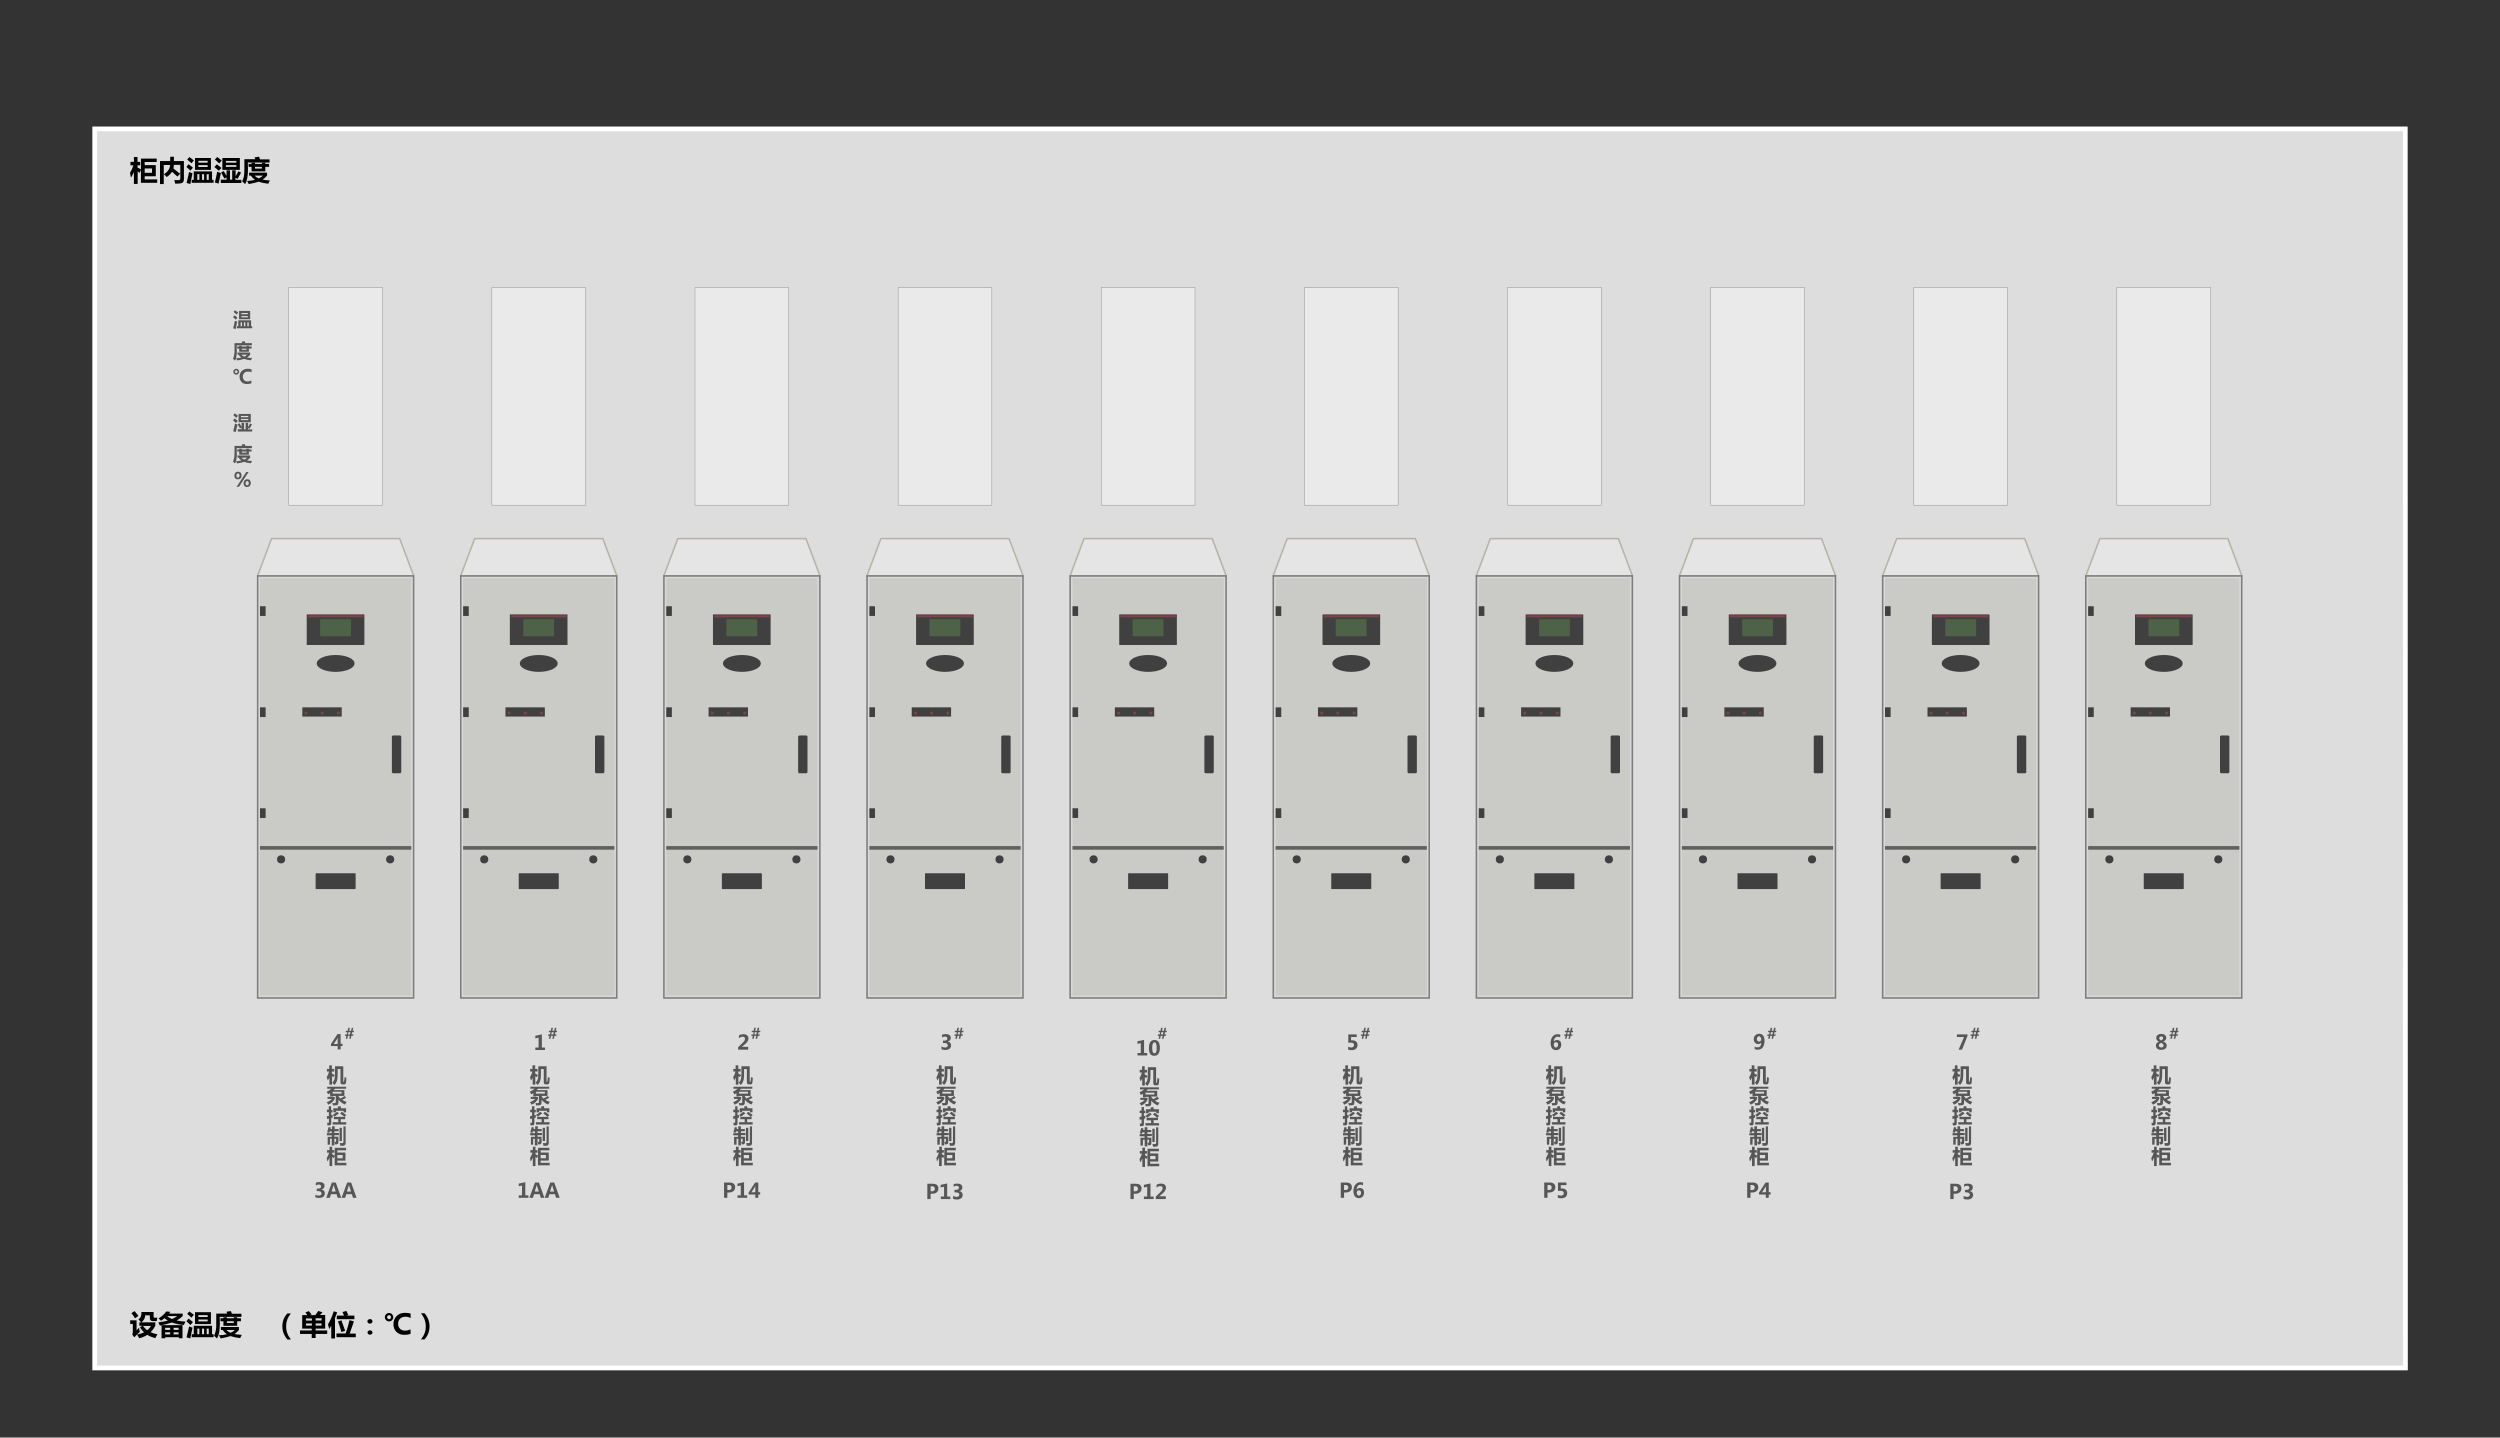 <?xml version="1.0" encoding="utf-8"?>
<!-- Generator: Adobe Illustrator 19.2.1, SVG Export Plug-In . SVG Version: 6.00 Build 0)  -->
<svg version="1.1" id="图层_1" xmlns="http://www.w3.org/2000/svg" xmlns:xlink="http://www.w3.org/1999/xlink" x="0px" y="0px"
	 viewBox="0 0 1600 920" style="enable-background:new 0 0 1600 920;" xml:space="preserve">
<rect x="0" y="0" width="1600" height="920" fill="#333333" stroke="none"/>
<style type="text/css">
	.st0{fill:#DDDDDD;}
	.st1{fill:#FFFFFF;}
	.st2{enable-background:new    ;}
	.st3{fill:#EAEAEA;stroke:#7D7D7D;stroke-width:0.25;stroke-miterlimit:10;}
	.st4{fill:#E5E5E5;stroke:#B7B3AB;stroke-linejoin:round;stroke-miterlimit:10;}
	.st5{fill:#D8D8D8;stroke:#7D7D7D;stroke-miterlimit:10;}
	.st6{opacity:0.7;}
	.st7{fill:#C5C4C0;}
	.st8{fill:#2D2D2D;}
	.st9{fill:#13310A;}
	.st10{fill:#66000C;}
	.st11{fill:#565656;}
</style>
<g id="图层_3">
	<g>
		<rect x="60.6" y="82.5" class="st0" width="1478.9" height="793"/>
		<path class="st1" d="M1537.9,84v790H62.1V84H1537.9 M1540.9,81H59.1v796H1541L1540.9,81L1540.9,81z"/>
	</g>
	<g class="st2">
		<path d="M83.2,110.6c1-1.6,1.7-3.2,2.2-4.8h-1.9v-2.2h2.2v-3.1H88v3.1h1.7v2.2H88v1.4c0.8,0.4,1.5,0.8,2.2,1.2v-6.9h10.1v2.2h-7.7
			v2h7.1v7.1h-7.1v2h8v2.2H90.2v-8.3l-0.9,2c-0.4-0.4-0.8-0.7-1.2-1.1v8.1h-2.4v-7.6c-0.5,1.2-1.1,2.4-1.9,3.6
			C83.7,113,83.5,111.9,83.2,110.6z M97.3,110.6v-2.8h-4.7v2.8H97.3z"/>
		<path d="M102.4,103.1h6.5c0-1,0-1.9,0.1-2.8h2.3c0,1,0,2,0,2.8h6.4v11.5c0,0.9-0.2,1.6-0.6,2c-0.4,0.5-1,0.7-1.8,0.8
			s-1.8,0.1-3.2,0.1c-0.1-0.7-0.3-1.4-0.5-2.3c0.8,0.1,1.5,0.1,2.3,0.1c0.4,0,0.7,0,0.9-0.1s0.3-0.2,0.4-0.3
			c0.1-0.2,0.2-0.4,0.2-0.7v-8.7h-4.1c-0.1,0.9-0.2,1.7-0.3,2.4c1.2,0.9,2.6,2,4.3,3.3l-1.8,1.8c-0.8-0.8-1.9-1.8-3.4-3.1
			c-0.8,1.3-1.9,2.4-3.4,3.4c-0.6-0.7-1.2-1.3-1.8-1.8c2.5-1.5,3.8-3.5,4-5.9h-4.1v12.2h-2.4V103.1z"/>
		<path d="M120.7,105.1c1.1,0.8,2,1.6,2.8,2.2l-1.6,1.9c-0.9-0.9-1.8-1.7-2.6-2.4L120.7,105.1z M121,110.1c0.8,0.3,1.5,0.6,2.2,0.8
			l-1.4,6.9c-0.8-0.3-1.6-0.5-2.4-0.7C120,114.8,120.5,112.5,121,110.1z M121.2,100.5c0.9,0.7,1.9,1.4,2.9,2.2l-1.6,1.8
			c-0.8-0.8-1.7-1.6-2.7-2.4L121.2,100.5z M122.7,115.1h1.3v-5.4h11.7v5.4h1v1.9h-14V115.1z M124.8,101.1H135v7.6h-10.2V101.1z
			 M126.3,115.1h1.3v-3.6h-1.3V115.1z M132.9,102.9H127v1.2h5.9V102.9z M132.9,106.9v-1.2H127v1.2H132.9z M129.3,115.1h1.3v-3.6
			h-1.3V115.1z M133.6,111.5h-1.3v3.6h1.3V111.5z"/>
		<path d="M138.8,105.2c1.1,0.8,2,1.5,2.9,2.3l-1.7,1.8c-0.7-0.7-1.6-1.5-2.8-2.4L138.8,105.2z M139,109.9c0.9,0.4,1.7,0.6,2.4,0.8
			l-1.5,6.8c-0.9-0.3-1.7-0.5-2.4-0.7C138,114.9,138.5,112.6,139,109.9z M139,100.5c0.9,0.6,1.9,1.4,2.9,2.3l-1.6,1.8
			c-1-1-1.9-1.8-2.8-2.5L139,100.5z M141.4,115h3.6v-1.5l-1.4,0.8l-2.1-3.9l1.7-0.9l1.8,3.1V109h2.2v6h1.4v-6h2.2v3.8
			c0.5-0.8,1.1-1.9,1.8-3.2l1.7,0.9c-0.8,1.4-1.5,2.7-2.3,4l-1.3-0.7v1.3h3.8v2h-13.2V115H141.4z M142.3,101.1h11.2v7.6h-11.2V101.1
			z M151.3,103h-6.7v1.1h6.7V103z M151.3,106.8v-1.1h-6.7v1.1H151.3z"/>
		<path d="M158.7,108.3c0,4.4-0.6,7.5-1.8,9.5c-0.6-0.6-1.3-1.2-1.9-1.7c1-1.9,1.5-4.6,1.4-8.1v-6.1h7c-0.1-0.3-0.3-0.8-0.5-1.2
			l2.9-0.4c0.2,0.5,0.4,1.1,0.6,1.7h6.1v2h-13.9L158.7,108.3L158.7,108.3z M170.9,110.5v1.9c-0.9,1.1-1.9,1.9-2.8,2.6
			c1.3,0.2,2.8,0.4,4.6,0.5c-0.4,0.7-0.7,1.4-1,2.1c-2.6-0.3-4.7-0.8-6.2-1.3c-1.7,0.6-3.8,1-6.3,1.5c-0.3-0.7-0.7-1.3-1.1-2
			c1.9-0.1,3.6-0.3,5.1-0.7c-1-0.7-1.9-1.6-2.7-2.7h-1.1v-1.9H170.9z M159.1,104.9h1.9v-0.7h2.2v0.7h4.4v-0.7h2.2v0.7h2.4v1.9h-2.4
			v2.9H161v-2.9h-1.9V104.9z M165.6,114.2c1.1-0.5,2-1.1,2.7-1.8H163C163.7,113.2,164.6,113.8,165.6,114.2z M167.6,107.9v-1.1h-4.4
			v1.1H167.6z"/>
	</g>
	<g class="st2">
		<path d="M89,849.7c0.1,0.9,0.3,1.8,0.5,2.7c-1.6,1.5-2.8,2.6-3.6,3.5l-1.3-1.9c0.2-0.3,0.4-0.8,0.4-1.4v-5.3h-1.7V845h4.1v6.4
			C87.7,851,88.2,850.5,89,849.7z M86.1,839.1c1,1.1,1.8,2.2,2.5,3.1l-2.2,1.5c-0.8-1.4-1.6-2.5-2.3-3.3L86.1,839.1z M100.7,843.3
			c-0.2,0.9-0.4,1.7-0.4,2.2c-1.1,0-1.9,0-2.4,0c-1.3,0-2-0.6-2-1.9v-1.8h-3c0,1.7-0.8,3.2-2.4,4.5h8.9v2.1c-0.8,1.6-1.8,3-3,4.2
			c1.3,0.6,2.8,1.1,4.4,1.3c-0.5,0.7-0.9,1.5-1.4,2.5c-1.9-0.5-3.6-1.1-5.1-2.1c-1.5,1-3.3,1.7-5.2,2.2c-0.3-0.7-0.8-1.5-1.4-2.3
			c1.7-0.4,3.2-0.9,4.5-1.5c-1-0.9-1.9-2-2.6-3.2l1.5-1h-1.9v-2.2h1.2c-0.5-0.5-1.1-1.2-1.8-1.9c1.3-0.9,1.9-2.1,1.9-3.6v-1.1h7.8
			v2.8c0,0.5,0.1,0.7,0.4,0.8C98.9,843.3,99.6,843.4,100.7,843.3z M94.2,851.4c1-0.8,1.8-1.7,2.4-2.8h-5.1
			C92.3,849.6,93.2,850.6,94.2,851.4z"/>
		<path d="M116.9,840.5v1.8c-1,1-2.3,2-3.9,2.8c1.7,0.4,3.6,0.6,5.7,0.7c-0.4,0.8-0.8,1.6-1,2.2c-3-0.3-5.6-0.8-7.7-1.6
			c-1.9,0.7-4.1,1.2-6.5,1.7h13.3v8.4h-2.4v-0.7h-8.6v0.7h-2.4v-8.3c-0.4,0.1-0.7,0.1-1.1,0.2c-0.3-0.6-0.6-1.3-0.9-2.1
			c2.3-0.3,4.3-0.7,6-1.1c-0.8-0.5-1.5-1-2.1-1.6c-0.7,0.6-1.5,1.2-2.3,1.7c-0.3-0.4-0.8-0.9-1.5-1.5c1.9-1.2,3.6-2.7,5-4.5l2.5,0.3
			c-0.3,0.4-0.6,0.8-0.8,1.1h8.7C116.9,840.7,116.9,840.5,116.9,840.5z M105.7,851.1h3.2v-1.3h-3.2V851.1z M105.7,854h3.2v-1.3h-3.2
			V854z M110,844.2c1.4-0.5,2.6-1.2,3.4-1.9H107C107.8,843,108.8,843.6,110,844.2z M114.3,849.8h-3.2v1.3h3.2V849.8z M111.1,854h3.2
			v-1.3h-3.2V854z"/>
		<path d="M120.7,843.9c1.1,0.8,2,1.6,2.8,2.2l-1.6,1.9c-0.9-0.9-1.8-1.7-2.6-2.4L120.7,843.9z M121,848.9c0.8,0.3,1.5,0.6,2.2,0.8
			l-1.4,6.9c-0.8-0.3-1.6-0.5-2.4-0.7C120,853.6,120.5,851.3,121,848.9z M121.2,839.3c0.9,0.7,1.9,1.4,2.9,2.2l-1.6,1.8
			c-0.8-0.8-1.7-1.6-2.7-2.4L121.2,839.3z M122.7,853.9h1.3v-5.4h11.7v5.4h1v1.9h-14V853.9z M124.8,839.8H135v7.6h-10.2V839.8z
			 M126.3,853.9h1.3v-3.6h-1.3V853.9z M132.9,841.7H127v1.2h5.9V841.7z M132.9,845.7v-1.2H127v1.2H132.9z M129.3,853.9h1.3v-3.6
			h-1.3V853.9z M133.6,850.3h-1.3v3.6h1.3V850.3z"/>
		<path d="M140.7,847.1c0,4.4-0.6,7.5-1.8,9.5c-0.6-0.6-1.3-1.2-1.9-1.7c1-1.9,1.5-4.6,1.4-8.1v-6.1h7c-0.1-0.3-0.3-0.8-0.5-1.2
			l2.9-0.4c0.2,0.5,0.4,1.1,0.6,1.7h6.1v2h-13.9L140.7,847.1L140.7,847.1z M152.9,849.3v1.9c-0.9,1.1-1.9,1.9-2.8,2.6
			c1.3,0.2,2.8,0.4,4.6,0.5c-0.4,0.7-0.7,1.4-1,2.1c-2.6-0.3-4.7-0.8-6.2-1.3c-1.7,0.6-3.8,1-6.3,1.5c-0.3-0.7-0.7-1.3-1.1-2
			c1.9-0.1,3.6-0.3,5.1-0.7c-1-0.7-1.9-1.6-2.7-2.7h-1.1v-1.9L152.9,849.3L152.9,849.3z M141.1,843.7h1.9V843h2.2v0.7h4.4V843h2.2
			v0.7h2.4v1.9h-2.4v2.9H143v-2.9h-1.9V843.7z M147.6,853c1.1-0.5,2-1.1,2.7-1.8H145C145.7,852,146.6,852.6,147.6,853z M149.6,846.7
			v-1.1h-4.4v1.1H149.6z"/>
	</g>
	<g class="st2">
		<path d="M183.9,857.2c-2.1-2.4-3.2-5.2-3.2-8.3c0-3.3,1.1-6,3.2-8.3h2.3c-2.1,2.5-3.1,5.3-3.1,8.3s1,5.8,3.1,8.4h-2.3V857.2z"/>
		<path d="M193.5,841.7h3.2c-0.4-0.6-0.8-1.1-1.2-1.7l2.1-0.9l1.8,2.1l-1.1,0.5h3.5c0.7-0.9,1.3-1.8,1.9-2.7l2.7,0.9
			c-0.4,0.4-0.9,1-1.6,1.7h3.3v8.7H202v1.2h7.4v2.2H202v2.6h-2.5v-2.6H192v-2.2h7.5v-1.2h-6.1v-8.6H193.5z M195.8,845.2h3.8v-1.4
			h-3.8V845.2z M195.8,848.4h3.8V847h-3.8V848.4z M205.8,843.7H202v1.4h3.8V843.7z M205.8,848.4V847H202v1.4H205.8z"/>
		<path d="M213.6,839.2l2.2,0.7c-0.5,1.2-0.9,2.4-1.4,3.6v13.1H212v-8.2c-0.4,0.8-0.9,1.5-1.3,2.2c-0.2-0.8-0.4-1.8-0.8-3
			C211.2,845.6,212.4,842.8,213.6,839.2z M215.3,853.4h5.9c1-2.7,1.8-5.5,2.5-8.5l2.8,0.8c-0.3,0.8-1.2,3.3-2.7,7.8h3.9v2.3h-12.3
			L215.3,853.4L215.3,853.4z M215.6,842h4.6c-0.3-0.7-0.6-1.4-1-2.3l2.5-0.7c0.4,0.9,0.8,1.7,1.2,2.6l-1.4,0.4h5.3v2.3h-11.3
			L215.6,842L215.6,842z M218.5,845c0.4,1.2,1.2,3.4,2.4,6.7l-2.4,0.8c-0.8-2.8-1.5-5.1-2.2-6.8L218.5,845z"/>
		<path d="M236.8,844.2c0.4,0,0.8,0.1,1.1,0.4c0.3,0.3,0.5,0.6,0.5,1.1c0,0.4-0.2,0.7-0.5,1s-0.7,0.4-1.2,0.4s-0.8-0.1-1.1-0.4
			c-0.3-0.3-0.5-0.6-0.5-1s0.2-0.8,0.5-1C236,844.4,236.3,844.2,236.8,844.2z M236.8,851.4c0.4,0,0.8,0.1,1.1,0.4s0.5,0.6,0.5,1
			s-0.2,0.7-0.5,1s-0.7,0.4-1.1,0.4s-0.8-0.1-1.1-0.4s-0.5-0.6-0.5-1s0.2-0.8,0.5-1S236.3,851.4,236.8,851.4z"/>
		<path d="M249,845.7c-0.7,0-1.4-0.3-1.9-0.8s-0.8-1.2-0.8-1.9c0-0.8,0.3-1.4,0.8-1.9s1.2-0.8,1.9-0.8c0.8,0,1.4,0.3,1.9,0.8
			s0.8,1.2,0.8,1.9s-0.3,1.4-0.8,1.9S249.8,845.7,249,845.7z M249,841.7c-0.4,0-0.7,0.1-0.9,0.4c-0.2,0.3-0.4,0.6-0.4,0.9
			c0,0.3,0.1,0.6,0.4,0.9s0.5,0.4,0.9,0.4s0.7-0.1,0.9-0.4c0.2-0.2,0.4-0.5,0.4-0.9s-0.1-0.7-0.4-0.9S249.4,841.7,249,841.7z
			 M262.8,853.6c-1.1,0.5-2.4,0.7-4,0.7c-2.1,0-3.8-0.6-5.1-1.9c-1.2-1.2-1.9-2.9-1.9-4.9c0-2.2,0.7-3.9,2.1-5.3s3.2-2,5.4-2
			c1.3,0,2.5,0.2,3.5,0.5v2.8c-1-0.5-2.1-0.8-3.3-0.8c-1.4,0-2.5,0.4-3.4,1.2s-1.3,1.9-1.3,3.3c0,1.4,0.4,2.4,1.2,3.2
			c0.8,0.8,1.9,1.2,3.2,1.2c1.3,0,2.4-0.3,3.5-0.8L262.8,853.6L262.8,853.6z"/>
		<path d="M271.7,857.2h-2.3c2.1-2.5,3.1-5.2,3.1-8.3c0-3-1-5.8-3.1-8.4h2.3c2.1,2.4,3.2,5.2,3.2,8.4
			C274.9,852.1,273.8,854.9,271.7,857.2z"/>
	</g>
</g>
<g id="图层_6">
	<g>
		<g>
			<rect x="184.8" y="184" class="st3" width="60" height="139.3"/>
			<rect x="314.8" y="184" class="st3" width="60" height="139.3"/>
			<rect x="444.8" y="184" class="st3" width="60" height="139.3"/>
			<rect x="574.8" y="184" class="st3" width="60" height="139.3"/>
			<rect x="704.8" y="184" class="st3" width="60" height="139.3"/>
			<rect x="834.8" y="184" class="st3" width="60" height="139.3"/>
			<rect x="964.8" y="184" class="st3" width="60" height="139.3"/>
			<rect x="1094.8" y="184" class="st3" width="60" height="139.3"/>
			<rect x="1224.8" y="184" class="st3" width="60" height="139.3"/>
			<rect x="1354.8" y="184" class="st3" width="60" height="139.3"/>
		</g>
		<g>
			<g>
				<polygon class="st4" points="385.8,344.7 303.8,344.7 294.8,368.6 394.8,368.6 				"/>
				<g>
					<rect x="294.9" y="368.6" class="st5" width="99.8" height="270.1"/>
				</g>
				<g class="st6">
					<rect x="296.4" y="370.1" class="st7" width="96.8" height="267.1"/>
					<g>
						<rect x="296.4" y="388" width="3.6" height="6.2"/>
						<rect x="296.4" y="452.7" width="3.6" height="6.2"/>
						<rect x="296.4" y="517.3" width="3.6" height="6.2"/>
					</g>
					<rect x="296.4" y="541.5" class="st8" width="96.8" height="2.3"/>
					<path d="M357.3,569h-25c-0.2,0-0.3-0.1-0.3-0.3v-9.5c0-0.2,0.1-0.3,0.3-0.3h25c0.2,0,0.3,0.1,0.3,0.3v9.5
						C357.6,568.8,357.5,569,357.3,569z"/>
					<rect x="323.5" y="452.7" width="25.2" height="5.9"/>
					<path d="M380.8,494v-22.4c0-0.5,0.4-0.9,0.9-0.9h4.2c0.5,0,0.9,0.4,0.9,0.9V494c0,0.5-0.4,0.9-0.9,0.9h-4.2
						C381.2,494.9,380.8,494.5,380.8,494z"/>
					<path d="M362.9,412.8h-36.3c-0.2,0-0.3-0.1-0.3-0.3v-19c0-0.2,0.1-0.3,0.3-0.3h36.3c0.2,0,0.3,0.1,0.3,0.3v19
						C363.2,412.7,363.1,412.8,362.9,412.8z"/>
					<path class="st9" d="M354.4,407.2h-19.3c-0.1,0-0.2-0.1-0.2-0.2v-10.5c0-0.1,0.1-0.2,0.2-0.2h19.3c0.1,0,0.2,0.1,0.2,0.2V407
						C354.6,407.1,354.5,407.2,354.4,407.2z"/>
					<path class="st10" d="M362.4,395.1h-35.2c-0.1,0-0.2-0.1-0.2-0.2V394c0-0.1,0.1-0.2,0.2-0.2h35.2c0.1,0,0.2,0.1,0.2,0.2v0.9
						C362.6,395.1,362.5,395.1,362.4,395.1z"/>
					<ellipse cx="344.8" cy="424.6" rx="12.1" ry="5.4"/>
					<g>
						<circle class="st10" cx="325.8" cy="456.4" r="1"/>
						<circle class="st10" cx="336.2" cy="456.4" r="1"/>
						<circle class="st10" cx="346.5" cy="456.4" r="1"/>
					</g>
					<g>
						<circle cx="309.9" cy="550" r="2.6"/>
						<circle cx="379.7" cy="550" r="2.6"/>
					</g>
				</g>
			</g>
			<g>
				<polygon class="st4" points="515.8,344.7 433.8,344.7 424.8,368.6 524.8,368.6 				"/>
				<g>
					<rect x="424.9" y="368.6" class="st5" width="99.8" height="270.1"/>
				</g>
				<g class="st6">
					<rect x="426.4" y="370.1" class="st7" width="96.8" height="267.1"/>
					<g>
						<rect x="426.4" y="388" width="3.6" height="6.2"/>
						<rect x="426.4" y="452.7" width="3.6" height="6.2"/>
						<rect x="426.4" y="517.3" width="3.6" height="6.2"/>
					</g>
					<rect x="426.4" y="541.5" class="st8" width="96.8" height="2.3"/>
					<path d="M487.3,569h-25c-0.2,0-0.3-0.1-0.3-0.3v-9.5c0-0.2,0.1-0.3,0.3-0.3h25c0.2,0,0.3,0.1,0.3,0.3v9.5
						C487.6,568.8,487.5,569,487.3,569z"/>
					<rect x="453.5" y="452.7" width="25.2" height="5.9"/>
					<path d="M510.8,494v-22.4c0-0.5,0.4-0.9,0.9-0.9h4.2c0.5,0,0.9,0.4,0.9,0.9V494c0,0.5-0.4,0.9-0.9,0.9h-4.2
						C511.2,494.9,510.8,494.5,510.8,494z"/>
					<path d="M492.9,412.8h-36.3c-0.2,0-0.3-0.1-0.3-0.3v-19c0-0.2,0.1-0.3,0.3-0.3h36.3c0.2,0,0.3,0.1,0.3,0.3v19
						C493.3,412.7,493.1,412.8,492.9,412.8z"/>
					<path class="st9" d="M484.4,407.2h-19.3c-0.1,0-0.2-0.1-0.2-0.2v-10.5c0-0.1,0.1-0.2,0.2-0.2h19.3c0.1,0,0.2,0.1,0.2,0.2V407
						C484.7,407.1,484.6,407.2,484.4,407.2z"/>
					<path class="st10" d="M492.4,395.1h-35.2c-0.1,0-0.2-0.1-0.2-0.2V394c0-0.1,0.1-0.2,0.2-0.2h35.2c0.1,0,0.2,0.1,0.2,0.2v0.9
						C492.6,395.1,492.5,395.1,492.4,395.1z"/>
					<ellipse cx="474.8" cy="424.6" rx="12.1" ry="5.4"/>
					<g>
						<circle class="st10" cx="455.8" cy="456.4" r="1"/>
						<circle class="st10" cx="466.2" cy="456.4" r="1"/>
						<circle class="st10" cx="476.6" cy="456.4" r="1"/>
					</g>
					<g>
						<circle cx="439.9" cy="550" r="2.6"/>
						<circle cx="509.7" cy="550" r="2.6"/>
					</g>
				</g>
			</g>
			<g>
				<polygon class="st4" points="645.8,344.7 563.8,344.7 554.8,368.6 654.8,368.6 				"/>
				<g>
					<rect x="554.9" y="368.6" class="st5" width="99.8" height="270.1"/>
				</g>
				<g class="st6">
					<rect x="556.4" y="370.1" class="st7" width="96.8" height="267.1"/>
					<g>
						<rect x="556.4" y="388" width="3.6" height="6.2"/>
						<rect x="556.4" y="452.7" width="3.6" height="6.2"/>
						<rect x="556.4" y="517.3" width="3.6" height="6.2"/>
					</g>
					<rect x="556.4" y="541.5" class="st8" width="96.8" height="2.3"/>
					<path d="M617.3,569h-25c-0.2,0-0.3-0.1-0.3-0.3v-9.5c0-0.2,0.1-0.3,0.3-0.3h25c0.2,0,0.3,0.1,0.3,0.3v9.5
						C617.6,568.8,617.5,569,617.3,569z"/>
					<rect x="583.5" y="452.7" width="25.2" height="5.9"/>
					<path d="M640.8,494v-22.4c0-0.5,0.4-0.9,0.9-0.9h4.2c0.5,0,0.9,0.4,0.9,0.9V494c0,0.5-0.4,0.9-0.9,0.9h-4.2
						C641.2,494.9,640.8,494.5,640.8,494z"/>
					<path d="M622.9,412.8h-36.3c-0.2,0-0.3-0.1-0.3-0.3v-19c0-0.2,0.1-0.3,0.3-0.3h36.3c0.2,0,0.3,0.1,0.3,0.3v19
						C623.3,412.7,623.1,412.8,622.9,412.8z"/>
					<path class="st9" d="M614.4,407.2h-19.3c-0.1,0-0.2-0.1-0.2-0.2v-10.5c0-0.1,0.1-0.2,0.2-0.2h19.3c0.1,0,0.2,0.1,0.2,0.2V407
						C614.7,407.1,614.6,407.2,614.4,407.2z"/>
					<path class="st10" d="M622.4,395.1h-35.2c-0.1,0-0.2-0.1-0.2-0.2V394c0-0.1,0.1-0.2,0.2-0.2h35.2c0.1,0,0.2,0.1,0.2,0.2v0.9
						C622.6,395.1,622.5,395.1,622.4,395.1z"/>
					<ellipse cx="604.8" cy="424.6" rx="12.1" ry="5.4"/>
					<g>
						<circle class="st10" cx="585.9" cy="456.4" r="1"/>
						<circle class="st10" cx="596.2" cy="456.4" r="1"/>
						<circle class="st10" cx="606.6" cy="456.4" r="1"/>
					</g>
					<g>
						<circle cx="569.9" cy="550" r="2.6"/>
						<circle cx="639.7" cy="550" r="2.6"/>
					</g>
				</g>
			</g>
			<g>
				<polygon class="st4" points="775.8,344.7 693.8,344.7 684.8,368.6 784.8,368.6 				"/>
				<g>
					<rect x="684.9" y="368.6" class="st5" width="99.8" height="270.1"/>
				</g>
				<g class="st6">
					<rect x="686.4" y="370.1" class="st7" width="96.8" height="267.1"/>
					<g>
						<rect x="686.4" y="388" width="3.6" height="6.2"/>
						<rect x="686.4" y="452.7" width="3.6" height="6.2"/>
						<rect x="686.4" y="517.3" width="3.6" height="6.2"/>
					</g>
					<rect x="686.4" y="541.5" class="st8" width="96.8" height="2.3"/>
					<path d="M747.3,569h-25c-0.2,0-0.3-0.1-0.3-0.3v-9.5c0-0.2,0.1-0.3,0.3-0.3h25c0.2,0,0.3,0.1,0.3,0.3v9.5
						C747.6,568.8,747.5,569,747.3,569z"/>
					<rect x="713.5" y="452.7" width="25.2" height="5.9"/>
					<path d="M770.8,494v-22.4c0-0.5,0.4-0.9,0.9-0.9h4.2c0.5,0,0.9,0.4,0.9,0.9V494c0,0.5-0.4,0.9-0.9,0.9h-4.2
						C771.2,494.9,770.8,494.5,770.8,494z"/>
					<path d="M752.9,412.8h-36.3c-0.2,0-0.3-0.1-0.3-0.3v-19c0-0.2,0.1-0.3,0.3-0.3h36.3c0.2,0,0.3,0.1,0.3,0.3v19
						C753.3,412.7,753.1,412.8,752.9,412.8z"/>
					<path class="st9" d="M744.4,407.2h-19.3c-0.1,0-0.2-0.1-0.2-0.2v-10.5c0-0.1,0.1-0.2,0.2-0.2h19.3c0.1,0,0.2,0.1,0.2,0.2V407
						C744.7,407.1,744.6,407.2,744.4,407.2z"/>
					<path class="st10" d="M752.4,395.1h-35.2c-0.1,0-0.2-0.1-0.2-0.2V394c0-0.1,0.1-0.2,0.2-0.2h35.2c0.1,0,0.2,0.1,0.2,0.2v0.9
						C752.6,395.1,752.5,395.1,752.4,395.1z"/>
					<ellipse cx="734.8" cy="424.6" rx="12.1" ry="5.4"/>
					<g>
						<circle class="st10" cx="715.9" cy="456.4" r="1"/>
						<circle class="st10" cx="726.2" cy="456.4" r="1"/>
						<circle class="st10" cx="736.6" cy="456.4" r="1"/>
					</g>
					<g>
						<circle cx="699.9" cy="550" r="2.6"/>
						<circle cx="769.7" cy="550" r="2.6"/>
					</g>
				</g>
			</g>
			<g>
				<polygon class="st4" points="905.8,344.7 823.8,344.7 814.8,368.6 914.8,368.6 				"/>
				<g>
					<rect x="814.9" y="368.6" class="st5" width="99.8" height="270.1"/>
				</g>
				<g class="st6">
					<rect x="816.4" y="370.1" class="st7" width="96.8" height="267.1"/>
					<g>
						<rect x="816.4" y="388" width="3.6" height="6.2"/>
						<rect x="816.4" y="452.7" width="3.6" height="6.2"/>
						<rect x="816.4" y="517.3" width="3.6" height="6.2"/>
					</g>
					<rect x="816.4" y="541.5" class="st8" width="96.8" height="2.3"/>
					<path d="M877.3,569h-25c-0.2,0-0.3-0.1-0.3-0.3v-9.5c0-0.2,0.1-0.3,0.3-0.3h25c0.2,0,0.3,0.1,0.3,0.3v9.5
						C877.6,568.8,877.5,569,877.3,569z"/>
					<rect x="843.5" y="452.7" width="25.2" height="5.9"/>
					<path d="M900.8,494v-22.4c0-0.5,0.4-0.9,0.9-0.9h4.2c0.5,0,0.9,0.4,0.9,0.9V494c0,0.5-0.4,0.9-0.9,0.9h-4.2
						C901.2,494.9,900.8,494.5,900.8,494z"/>
					<path d="M883,412.8h-36.3c-0.2,0-0.3-0.1-0.3-0.3v-19c0-0.2,0.1-0.3,0.3-0.3H883c0.2,0,0.3,0.1,0.3,0.3v19
						C883.3,412.7,883.1,412.8,883,412.8z"/>
					<path class="st9" d="M874.4,407.2h-19.3c-0.1,0-0.2-0.1-0.2-0.2v-10.5c0-0.1,0.1-0.2,0.2-0.2h19.3c0.1,0,0.2,0.1,0.2,0.2V407
						C874.7,407.1,874.6,407.2,874.4,407.2z"/>
					<path class="st10" d="M882.4,395.1h-35.2c-0.1,0-0.2-0.1-0.2-0.2V394c0-0.1,0.1-0.2,0.2-0.2h35.2c0.1,0,0.2,0.1,0.2,0.2v0.9
						C882.6,395.1,882.5,395.1,882.4,395.1z"/>
					<ellipse cx="864.8" cy="424.6" rx="12.1" ry="5.4"/>
					<g>
						<circle class="st10" cx="845.9" cy="456.4" r="1"/>
						<circle class="st10" cx="856.2" cy="456.4" r="1"/>
						<circle class="st10" cx="866.6" cy="456.4" r="1"/>
					</g>
					<g>
						<circle cx="829.9" cy="550" r="2.6"/>
						<circle cx="899.7" cy="550" r="2.6"/>
					</g>
				</g>
			</g>
			<g>
				<polygon class="st4" points="1035.8,344.7 953.8,344.7 944.8,368.6 1044.8,368.6 				"/>
				<g>
					<rect x="944.9" y="368.6" class="st5" width="99.8" height="270.1"/>
				</g>
				<g class="st6">
					<rect x="946.4" y="370.1" class="st7" width="96.8" height="267.1"/>
					<g>
						<rect x="946.4" y="388" width="3.6" height="6.2"/>
						<rect x="946.4" y="452.7" width="3.6" height="6.2"/>
						<rect x="946.4" y="517.3" width="3.6" height="6.2"/>
					</g>
					<rect x="946.4" y="541.5" class="st8" width="96.8" height="2.3"/>
					<path d="M1007.3,569h-25c-0.2,0-0.3-0.1-0.3-0.3v-9.5c0-0.2,0.1-0.3,0.3-0.3h25c0.2,0,0.3,0.1,0.3,0.3v9.5
						C1007.6,568.8,1007.5,569,1007.3,569z"/>
					<rect x="973.5" y="452.7" width="25.2" height="5.9"/>
					<path d="M1030.8,494v-22.4c0-0.5,0.4-0.9,0.9-0.9h4.2c0.5,0,0.9,0.4,0.9,0.9V494c0,0.5-0.4,0.9-0.9,0.9h-4.2
						C1031.2,494.9,1030.8,494.5,1030.8,494z"/>
					<path d="M1013,412.8h-36.3c-0.2,0-0.3-0.1-0.3-0.3v-19c0-0.2,0.1-0.3,0.3-0.3h36.3c0.2,0,0.3,0.1,0.3,0.3v19
						C1013.3,412.7,1013.1,412.8,1013,412.8z"/>
					<path class="st9" d="M1004.5,407.2h-19.3c-0.1,0-0.2-0.1-0.2-0.2v-10.5c0-0.1,0.1-0.2,0.2-0.2h19.3c0.1,0,0.2,0.1,0.2,0.2V407
						C1004.7,407.1,1004.6,407.2,1004.5,407.2z"/>
					<path class="st10" d="M1012.4,395.1h-35.2c-0.1,0-0.2-0.1-0.2-0.2V394c0-0.1,0.1-0.2,0.2-0.2h35.2c0.1,0,0.2,0.1,0.2,0.2v0.9
						C1012.6,395.1,1012.5,395.1,1012.4,395.1z"/>
					<ellipse cx="994.8" cy="424.6" rx="12.1" ry="5.4"/>
					<g>
						<circle class="st10" cx="975.9" cy="456.4" r="1"/>
						<circle class="st10" cx="986.2" cy="456.4" r="1"/>
						<circle class="st10" cx="996.6" cy="456.4" r="1"/>
					</g>
					<g>
						<circle cx="959.9" cy="550" r="2.6"/>
						<circle cx="1029.7" cy="550" r="2.6"/>
					</g>
				</g>
			</g>
			<g>
				<polygon class="st4" points="1165.8,344.7 1083.8,344.7 1074.8,368.6 1174.8,368.6 				"/>
				<g>
					<rect x="1074.9" y="368.6" class="st5" width="99.8" height="270.1"/>
				</g>
				<g class="st6">
					<rect x="1076.4" y="370.1" class="st7" width="96.8" height="267.1"/>
					<g>
						<rect x="1076.4" y="388" width="3.6" height="6.2"/>
						<rect x="1076.4" y="452.7" width="3.6" height="6.2"/>
						<rect x="1076.4" y="517.3" width="3.6" height="6.2"/>
					</g>
					<rect x="1076.4" y="541.5" class="st8" width="96.8" height="2.3"/>
					<path d="M1137.3,569h-25c-0.2,0-0.3-0.1-0.3-0.3v-9.5c0-0.2,0.1-0.3,0.3-0.3h25c0.2,0,0.3,0.1,0.3,0.3v9.5
						C1137.6,568.8,1137.5,569,1137.3,569z"/>
					<rect x="1103.6" y="452.7" width="25.2" height="5.9"/>
					<path d="M1160.8,494v-22.4c0-0.5,0.4-0.9,0.9-0.9h4.2c0.5,0,0.9,0.4,0.9,0.9V494c0,0.5-0.4,0.9-0.9,0.9h-4.2
						C1161.2,494.9,1160.8,494.5,1160.8,494z"/>
					<path d="M1143,412.8h-36.3c-0.2,0-0.3-0.1-0.3-0.3v-19c0-0.2,0.1-0.3,0.3-0.3h36.3c0.2,0,0.3,0.1,0.3,0.3v19
						C1143.3,412.7,1143.1,412.8,1143,412.8z"/>
					<path class="st9" d="M1134.5,407.2h-19.3c-0.1,0-0.2-0.1-0.2-0.2v-10.5c0-0.1,0.1-0.2,0.2-0.2h19.3c0.1,0,0.2,0.1,0.2,0.2V407
						C1134.7,407.1,1134.6,407.2,1134.5,407.2z"/>
					<path class="st10" d="M1142.4,395.1h-35.2c-0.1,0-0.2-0.1-0.2-0.2V394c0-0.1,0.1-0.2,0.2-0.2h35.2c0.1,0,0.2,0.1,0.2,0.2v0.9
						C1142.6,395.1,1142.5,395.1,1142.4,395.1z"/>
					<ellipse cx="1124.8" cy="424.6" rx="12.1" ry="5.4"/>
					<g>
						<circle class="st10" cx="1105.9" cy="456.4" r="1"/>
						<circle class="st10" cx="1116.2" cy="456.4" r="1"/>
						<circle class="st10" cx="1126.6" cy="456.4" r="1"/>
					</g>
					<g>
						<circle cx="1089.9" cy="550" r="2.6"/>
						<circle cx="1159.7" cy="550" r="2.6"/>
					</g>
				</g>
			</g>
			<g>
				<polygon class="st4" points="1295.8,344.7 1213.9,344.7 1204.8,368.6 1304.8,368.6 				"/>
				<g>
					<rect x="1204.9" y="368.6" class="st5" width="99.8" height="270.1"/>
				</g>
				<g class="st6">
					<rect x="1206.4" y="370.1" class="st7" width="96.8" height="267.1"/>
					<g>
						<rect x="1206.4" y="388" width="3.6" height="6.2"/>
						<rect x="1206.4" y="452.7" width="3.6" height="6.2"/>
						<rect x="1206.4" y="517.3" width="3.6" height="6.2"/>
					</g>
					<rect x="1206.4" y="541.5" class="st8" width="96.8" height="2.3"/>
					<path d="M1267.3,569h-25c-0.2,0-0.3-0.1-0.3-0.3v-9.5c0-0.2,0.1-0.3,0.3-0.3h25c0.2,0,0.3,0.1,0.3,0.3v9.5
						C1267.6,568.8,1267.5,569,1267.3,569z"/>
					<rect x="1233.6" y="452.7" width="25.2" height="5.9"/>
					<path d="M1290.8,494v-22.4c0-0.5,0.4-0.9,0.9-0.9h4.2c0.5,0,0.9,0.4,0.9,0.9V494c0,0.5-0.4,0.9-0.9,0.9h-4.2
						C1291.3,494.9,1290.8,494.5,1290.8,494z"/>
					<path d="M1273,412.8h-36.3c-0.2,0-0.3-0.1-0.3-0.3v-19c0-0.2,0.1-0.3,0.3-0.3h36.3c0.2,0,0.3,0.1,0.3,0.3v19
						C1273.3,412.7,1273.1,412.8,1273,412.8z"/>
					<path class="st9" d="M1264.5,407.2h-19.3c-0.1,0-0.2-0.1-0.2-0.2v-10.5c0-0.1,0.1-0.2,0.2-0.2h19.3c0.1,0,0.2,0.1,0.2,0.2V407
						C1264.7,407.1,1264.6,407.2,1264.5,407.2z"/>
					<path class="st10" d="M1272.4,395.1h-35.2c-0.1,0-0.2-0.1-0.2-0.2V394c0-0.1,0.1-0.2,0.2-0.2h35.2c0.1,0,0.2,0.1,0.2,0.2v0.9
						C1272.6,395.1,1272.5,395.1,1272.4,395.1z"/>
					<ellipse cx="1254.8" cy="424.6" rx="12.1" ry="5.4"/>
					<g>
						<circle class="st10" cx="1235.9" cy="456.4" r="1"/>
						<circle class="st10" cx="1246.2" cy="456.4" r="1"/>
						<circle class="st10" cx="1256.6" cy="456.4" r="1"/>
					</g>
					<g>
						<circle cx="1219.9" cy="550" r="2.6"/>
						<circle cx="1289.7" cy="550" r="2.6"/>
					</g>
				</g>
			</g>
			<g>
				<polygon class="st4" points="1425.8,344.7 1343.9,344.7 1334.9,368.6 1434.8,368.6 				"/>
				<g>
					<rect x="1334.9" y="368.6" class="st5" width="99.8" height="270.1"/>
				</g>
				<g class="st6">
					<rect x="1336.4" y="370.1" class="st7" width="96.8" height="267.1"/>
					<g>
						<rect x="1336.4" y="388" width="3.6" height="6.2"/>
						<rect x="1336.4" y="452.7" width="3.6" height="6.2"/>
						<rect x="1336.4" y="517.3" width="3.6" height="6.2"/>
					</g>
					<rect x="1336.4" y="541.5" class="st8" width="96.8" height="2.3"/>
					<path d="M1397.3,569h-25c-0.2,0-0.3-0.1-0.3-0.3v-9.5c0-0.2,0.1-0.3,0.3-0.3h25c0.2,0,0.3,0.1,0.3,0.3v9.5
						C1397.6,568.8,1397.5,569,1397.3,569z"/>
					<rect x="1363.6" y="452.7" width="25.2" height="5.9"/>
					<path d="M1420.8,494v-22.4c0-0.5,0.4-0.9,0.9-0.9h4.2c0.5,0,0.9,0.4,0.9,0.9V494c0,0.5-0.4,0.9-0.9,0.9h-4.2
						C1421.3,494.9,1420.8,494.5,1420.8,494z"/>
					<path d="M1403,412.8h-36.3c-0.2,0-0.3-0.1-0.3-0.3v-19c0-0.2,0.1-0.3,0.3-0.3h36.3c0.2,0,0.3,0.1,0.3,0.3v19
						C1403.3,412.7,1403.2,412.8,1403,412.8z"/>
					<path class="st9" d="M1394.5,407.2h-19.3c-0.1,0-0.2-0.1-0.2-0.2v-10.5c0-0.1,0.1-0.2,0.2-0.2h19.3c0.1,0,0.2,0.1,0.2,0.2V407
						C1394.7,407.1,1394.6,407.2,1394.5,407.2z"/>
					<path class="st10" d="M1402.4,395.1h-35.2c-0.1,0-0.2-0.1-0.2-0.2V394c0-0.1,0.1-0.2,0.2-0.2h35.2c0.1,0,0.2,0.1,0.2,0.2v0.9
						C1402.6,395.1,1402.5,395.1,1402.4,395.1z"/>
					<ellipse cx="1384.8" cy="424.6" rx="12.1" ry="5.4"/>
					<g>
						<circle class="st10" cx="1365.9" cy="456.4" r="1"/>
						<circle class="st10" cx="1376.2" cy="456.4" r="1"/>
						<circle class="st10" cx="1386.6" cy="456.4" r="1"/>
					</g>
					<g>
						<circle cx="1350" cy="550" r="2.6"/>
						<circle cx="1419.7" cy="550" r="2.6"/>
					</g>
				</g>
			</g>
			<g>
				<polygon class="st4" points="255.8,344.7 173.8,344.7 164.8,368.6 264.8,368.6 				"/>
				<g>
					<rect x="164.9" y="368.6" class="st5" width="99.8" height="270.1"/>
				</g>
				<g class="st6">
					<rect x="166.4" y="370.1" class="st7" width="96.8" height="267.1"/>
					<g>
						<rect x="166.4" y="388" width="3.6" height="6.2"/>
						<rect x="166.4" y="452.7" width="3.6" height="6.2"/>
						<rect x="166.4" y="517.3" width="3.6" height="6.2"/>
					</g>
					<rect x="166.4" y="541.5" class="st8" width="96.8" height="2.3"/>
					<path d="M227.3,569h-25c-0.2,0-0.3-0.1-0.3-0.3v-9.5c0-0.2,0.1-0.3,0.3-0.3h25c0.2,0,0.3,0.1,0.3,0.3v9.5
						C227.6,568.8,227.4,569,227.3,569z"/>
					<rect x="193.5" y="452.7" width="25.2" height="5.9"/>
					<path d="M250.8,494v-22.4c0-0.5,0.4-0.9,0.9-0.9h4.2c0.5,0,0.9,0.4,0.9,0.9V494c0,0.5-0.4,0.9-0.9,0.9h-4.2
						C251.2,494.9,250.8,494.5,250.8,494z"/>
					<path d="M232.9,412.8h-36.3c-0.2,0-0.3-0.1-0.3-0.3v-19c0-0.2,0.1-0.3,0.3-0.3h36.3c0.2,0,0.3,0.1,0.3,0.3v19
						C233.2,412.7,233.1,412.8,232.9,412.8z"/>
					<path class="st9" d="M224.4,407.2h-19.3c-0.1,0-0.2-0.1-0.2-0.2v-10.5c0-0.1,0.1-0.2,0.2-0.2h19.3c0.1,0,0.2,0.1,0.2,0.2V407
						C224.6,407.1,224.5,407.2,224.4,407.2z"/>
					<path class="st10" d="M232.4,395.1h-35.2c-0.1,0-0.2-0.1-0.2-0.2V394c0-0.1,0.1-0.2,0.2-0.2h35.2c0.1,0,0.2,0.1,0.2,0.2v0.9
						C232.6,395.1,232.5,395.1,232.4,395.1z"/>
					<ellipse cx="214.8" cy="424.6" rx="12.1" ry="5.4"/>
					<g>
						<circle class="st10" cx="195.8" cy="456.4" r="1"/>
						<circle class="st10" cx="206.2" cy="456.4" r="1"/>
						<circle class="st10" cx="216.5" cy="456.4" r="1"/>
					</g>
					<g>
						<circle cx="179.9" cy="550" r="2.6"/>
						<circle cx="249.7" cy="550" r="2.6"/>
					</g>
				</g>
			</g>
		</g>
		<g>
			<g>
				<g>
					<g>
						<g>
							<path class="st11" d="M226.6,659.7l-0.2,0.9h-1l-0.3,1.4h1.1l-0.2,0.9h-1.1l-0.4,1.9h-1l0.4-1.9h-1.2l-0.4,1.9h-1l0.4-1.9h-1
								l0.2-0.9h1.1l0.3-1.4h-1.1l0.2-0.9h1.1l0.4-1.9h1l-0.4,1.9h1.2l0.4-1.9h1l-0.4,1.9H226.6z M224.3,660.6H223l-0.3,1.4h1.3
								L224.3,660.6z"/>
						</g>
					</g>
					<g class="st2">
						<path class="st11" d="M219.2,669.5H218v2.1h-1.9v-2.1h-4.3v-1.3l4.2-6.4h2v6.2h1.2V669.5z M216.1,668.1v-3.2
							c0-0.3,0-0.6,0-0.9l0,0c0,0.1-0.1,0.2-0.1,0.3c-0.1,0.1-0.1,0.3-0.2,0.5l-2.2,3.4L216.1,668.1L216.1,668.1z"/>
					</g>
					<g class="st2">
						<path class="st11" d="M209.1,689.4c0.7-1.1,1.2-2.3,1.5-3.6h-1.4v-1.7h1.5v-2.3h1.7v2.3h1.5v1.7h-1.5v1.2
							c0.5,0.3,1.1,0.7,1.8,1l-0.8,1.4l-0.9-0.7v5.5h-1.7v-4.5c-0.3,0.6-0.6,1.2-1,1.8C209.6,691.1,209.4,690.4,209.1,689.4z
							 M220.5,689.3c0.4,0.2,0.8,0.3,1.2,0.5c-0.1,1.8-0.2,2.8-0.3,3.2s-0.2,0.6-0.4,0.8s-0.5,0.2-0.9,0.2h-1
							c-0.8,0-1.2-0.5-1.2-1.5v-8.3h-1.8v3.6c0,1.9-0.2,3.2-0.5,4.1s-0.8,1.7-1.6,2.5c-0.4-0.5-0.8-1-1.3-1.5
							c0.7-0.7,1.2-1.5,1.4-2.3s0.3-2.1,0.3-3.9v-4.3h5.3v9.6c0,0.3,0.1,0.4,0.3,0.4c0.1,0,0.2,0,0.2-0.1s0.1-0.3,0.1-0.8
							C220.5,691,220.5,690.3,220.5,689.3z"/>
						<path class="st11" d="M221.5,702.6c-0.8,0.4-1.6,0.9-2.5,1.3c0.9,0.6,1.8,1,2.9,1.3c-0.3,0.3-0.6,0.9-1.1,1.7
							c-1.7-0.7-3.1-1.7-4.2-3.1v1.8c0,1.2-0.5,1.8-1.6,1.8c-0.7,0-1.3,0.1-1.9,0.1c-0.1-0.5-0.2-1.1-0.4-1.6c0.6,0,1,0.1,1.4,0.1
							c0.5,0,0.8-0.2,0.8-0.7v-3.9H213v0.3h-1.7v-2.1c-0.4,0.3-0.9,0.6-1.3,0.8c-0.3-0.6-0.6-1.2-0.9-1.7c1.1-0.5,2.1-1.1,3-1.9
							h-2.7v-1.3h12.1v1.3h-7.2c-0.3,0.3-0.6,0.6-0.8,0.9h6.9v3.7h-3.8v0.2c0.4,0.6,0.8,1,1.2,1.5c1-0.5,2-1.1,2.8-1.7L221.5,702.6z
							 M209.6,703.3V702h4.6v1.3c-0.8,1.6-2.2,2.9-4,3.7c-0.2-0.4-0.6-0.9-1.1-1.6c1.4-0.5,2.5-1.2,3.3-2.1L209.6,703.3L209.6,703.3
							z M218.6,699.9v-1.2h-5.7v1.2H218.6z"/>
						<path class="st11" d="M209.2,710.2h1.2V708h1.5v2.3h0.9v1.6H212v1.9l1-0.2c-0.1,0.6-0.1,1.2-0.1,1.7l-0.9,0.2v3.3
							c0,0.4-0.1,0.8-0.2,1s-0.3,0.4-0.6,0.4s-0.8,0.1-1.6,0.1c-0.1-0.5-0.2-1.1-0.3-1.7c0.2,0,0.5,0,0.9,0c0.2,0,0.3-0.2,0.3-0.5
							v-2.2l-1.2,0.3l-0.1-1.8c0.4-0.1,0.9-0.2,1.3-0.3v-2.3h-1.2L209.2,710.2L209.2,710.2z M213.6,714.8h7.3v1.5h-2.8v1.9h3.5v1.5
							h-8.7v-1.5h3.6v-1.9h-2.8v-1.5H213.6z M216.9,712.6l-2.9,2.1l-1-1.2c0.8-0.5,1.8-1.2,2.8-2L216.9,712.6z M213.3,709.3h3.1
							l-0.3-1.1l1.8-0.3c0.1,0.5,0.3,1,0.4,1.4h3.2v2.6h-1.6v-1H215v1h-1.6L213.3,709.3L213.3,709.3z M217.7,712.6l1.1-1.1
							c0.8,0.6,1.7,1.2,2.8,2.1l-1.1,1.2C220.1,714.5,219.2,713.7,217.7,712.6z"/>
						<path class="st11" d="M211.2,732.6h-1.5v-5h2.6v-1h-3.1v-1.4h3.1v-1.1H211c-0.1,0.4-0.2,0.7-0.3,1c-0.4-0.2-0.8-0.3-1.3-0.5
							c0.3-1,0.6-2.1,0.9-3.3l1.4,0.3l-0.2,1h1v-1.8h1.7v1.8h2.5v1.4H214v1.1h2.9v1.4H214v1h2.6v3.4c0,0.5-0.1,0.8-0.3,1.1
							s-0.5,0.4-0.9,0.4s-0.7,0-0.9,0c-0.1-0.5-0.2-1-0.4-1.6c0.2,0,0.4,0,0.6,0c0.3,0,0.4-0.1,0.4-0.4v-1.6H214v4.3h-1.7v-4.3h-1.1
							V732.6z M217.3,721.8h1.5v8.5h-1.5V721.8z M219.6,720.9h1.6v10.5c0,0.6-0.1,1.1-0.4,1.4c-0.3,0.3-0.7,0.5-1.2,0.5
							s-1.1,0-1.8,0c-0.1-0.5-0.2-1.1-0.3-1.8c0.7,0,1.2,0.1,1.6,0.1c0.4,0,0.7-0.3,0.7-0.8v-9.9H219.6z"/>
						<path class="st11" d="M209.1,741.2c0.7-1.2,1.2-2.3,1.6-3.5h-1.4v-1.6h1.6v-2.2h1.7v2.2h1.3v1.6h-1.3v1
							c0.6,0.3,1.1,0.6,1.6,0.9v-5h7.3v1.6h-5.6v1.4h5.2v5.2h-5.2v1.4h5.8v1.6h-7.5v-6l-0.7,1.4c-0.3-0.3-0.6-0.5-0.9-0.8v5.9h-1.7
							v-5.5c-0.4,0.9-0.8,1.8-1.3,2.6C209.5,743,209.3,742.2,209.1,741.2z M219.3,741.3v-2.1h-3.4v2.1H219.3z"/>
					</g>
				</g>
				<g>
					<g class="st2">
						<path class="st11" d="M201.7,764.5c0.7,0.5,1.4,0.7,2.3,0.7c0.6,0,1-0.1,1.3-0.4c0.3-0.2,0.5-0.6,0.5-1c0-0.5-0.2-0.8-0.6-1.1
							c-0.4-0.2-0.9-0.4-1.6-0.4h-0.9v-1.6h0.8c1.3,0,2-0.4,2-1.3c0-0.8-0.5-1.3-1.5-1.3c-0.7,0-1.3,0.2-1.9,0.6V757
							c0.7-0.4,1.5-0.5,2.4-0.5s1.7,0.2,2.3,0.6s0.9,1,0.9,1.8c0,1.3-0.7,2.1-2,2.4l0,0c0.7,0.1,1.2,0.3,1.6,0.8
							c0.4,0.4,0.6,0.9,0.6,1.6c0,0.9-0.3,1.7-1,2.2s-1.6,0.8-2.7,0.8c-1,0-1.8-0.2-2.4-0.5v-1.7L201.7,764.5L201.7,764.5z"/>
						<path class="st11" d="M218.4,766.6h-2.3l-0.7-2.3h-3.6l-0.7,2.3h-2.3l3.6-9.8h2.5L218.4,766.6z M214.9,762.7l-1.1-3.4
							c-0.1-0.2-0.1-0.5-0.2-0.9h-0.1c0,0.3-0.1,0.6-0.2,0.8l-1.1,3.4h2.7L214.9,762.7L214.9,762.7z"/>
						<path class="st11" d="M228.2,766.6h-2.3l-0.7-2.3h-3.6l-0.7,2.3h-2.3l3.6-9.8h2.5L228.2,766.6z M224.7,762.7l-1.1-3.4
							c-0.1-0.2-0.1-0.5-0.2-0.9h-0.1c0,0.3-0.1,0.6-0.2,0.8l-1.1,3.4h2.7L224.7,762.7L224.7,762.7z"/>
					</g>
				</g>
			</g>
		</g>
		<g>
			<g>
				<g>
					<g>
						<g>
							<path class="st11" d="M356.6,659.7l-0.2,0.9h-1l-0.3,1.4h1.1l-0.2,0.9h-1.1l-0.4,1.9h-1l0.4-1.9h-1.2l-0.4,1.9h-1l0.4-1.9h-1
								l0.2-0.9h1.1l0.3-1.4h-1.1l0.2-0.9h1.1l0.4-1.9h1l-0.4,1.9h1.2l0.4-1.9h1l-0.4,1.9H356.6z M354.4,660.6h-1.3l-0.3,1.4h1.3
								L354.4,660.6z"/>
						</g>
					</g>
					<g class="st2">
						<path class="st11" d="M348.7,672h-6.1v-1.6h2.1v-6.3l-2.1,0.5v-1.7l4.2-0.9v8.4h2v1.6H348.7z"/>
					</g>
					<g class="st2">
						<path class="st11" d="M339.2,689.4c0.7-1.1,1.2-2.3,1.5-3.6h-1.4v-1.7h1.5v-2.3h1.7v2.3h1.5v1.7h-1.5v1.2
							c0.5,0.3,1.1,0.7,1.8,1l-0.8,1.4l-0.9-0.7v5.5h-1.7v-4.5c-0.3,0.6-0.6,1.2-1,1.8C339.6,691.1,339.4,690.4,339.2,689.4z
							 M350.6,689.3c0.4,0.2,0.8,0.3,1.2,0.5c-0.1,1.8-0.2,2.8-0.3,3.2s-0.2,0.6-0.4,0.8c-0.2,0.2-0.5,0.2-0.9,0.2h-1
							c-0.8,0-1.2-0.5-1.2-1.5v-8.3h-1.8v3.6c0,1.9-0.2,3.2-0.5,4.1s-0.8,1.7-1.6,2.5c-0.4-0.5-0.8-1-1.3-1.5
							c0.7-0.7,1.2-1.5,1.4-2.3c0.2-0.8,0.3-2.1,0.3-3.9v-4.3h5.3v9.6c0,0.3,0.1,0.4,0.3,0.4c0.1,0,0.2,0,0.2-0.1s0.1-0.3,0.1-0.8
							C350.5,691,350.6,690.3,350.6,689.3z"/>
						<path class="st11" d="M351.5,702.6c-0.8,0.4-1.6,0.9-2.5,1.3c0.9,0.6,1.8,1,2.9,1.3c-0.3,0.3-0.6,0.9-1.1,1.7
							c-1.7-0.7-3.1-1.7-4.2-3.1v1.8c0,1.2-0.5,1.8-1.6,1.8c-0.7,0-1.3,0.1-1.9,0.1c-0.1-0.5-0.2-1.1-0.4-1.6c0.6,0,1,0.1,1.4,0.1
							c0.5,0,0.8-0.2,0.8-0.7v-3.9H343v0.3h-1.7v-2.1c-0.4,0.3-0.9,0.6-1.3,0.8c-0.3-0.6-0.6-1.2-0.9-1.7c1.1-0.5,2.1-1.1,3-1.9
							h-2.7v-1.3h12.1v1.3h-7.2c-0.3,0.3-0.6,0.6-0.8,0.9h6.9v3.7h-3.8v0.2c0.4,0.6,0.8,1,1.2,1.5c1-0.5,2-1.1,2.8-1.7L351.5,702.6z
							 M339.7,703.3V702h4.6v1.3c-0.8,1.6-2.2,2.9-4,3.7c-0.2-0.4-0.6-0.9-1.1-1.6c1.4-0.5,2.5-1.2,3.3-2.1L339.7,703.3L339.7,703.3
							z M348.7,699.9v-1.2H343v1.2H348.7z"/>
						<path class="st11" d="M339.3,710.2h1.2V708h1.5v2.3h0.9v1.6H342v1.9l1-0.2c-0.1,0.6-0.1,1.2-0.1,1.7l-0.9,0.2v3.3
							c0,0.4-0.1,0.8-0.2,1s-0.3,0.4-0.6,0.4c-0.3,0-0.8,0.1-1.6,0.1c-0.1-0.5-0.2-1.1-0.3-1.7c0.2,0,0.5,0,0.9,0
							c0.2,0,0.3-0.2,0.3-0.5v-2.2l-1.2,0.3l-0.1-1.8c0.4-0.1,0.9-0.2,1.3-0.3v-2.3h-1.2L339.3,710.2L339.3,710.2z M343.7,714.8h7.3
							v1.5h-2.8v1.9h3.5v1.5H343v-1.5h3.6v-1.9h-2.8v-1.5H343.7z M347,712.6l-2.9,2.1l-1-1.2c0.8-0.5,1.8-1.2,2.8-2L347,712.6z
							 M343.4,709.3h3.1l-0.3-1.1l1.8-0.3c0.1,0.5,0.3,1,0.4,1.4h3.2v2.6H350v-1h-5v1h-1.6V709.3z M347.7,712.6l1.1-1.1
							c0.8,0.6,1.7,1.2,2.8,2.1l-1.1,1.2C350.2,714.5,349.2,713.7,347.7,712.6z"/>
						<path class="st11" d="M341.3,732.6h-1.5v-5h2.6v-1h-3.1v-1.4h3.1v-1.1H341c-0.1,0.4-0.2,0.7-0.3,1c-0.4-0.2-0.8-0.3-1.3-0.5
							c0.3-1,0.6-2.1,0.9-3.3l1.4,0.3l-0.2,1h1v-1.8h1.7v1.8h2.5v1.4H344v1.1h2.9v1.4H344v1h2.6v3.4c0,0.5-0.1,0.8-0.3,1.1
							c-0.2,0.3-0.5,0.4-0.9,0.4s-0.7,0-0.9,0c-0.1-0.5-0.2-1-0.4-1.6c0.2,0,0.4,0,0.6,0c0.3,0,0.4-0.1,0.4-0.4v-1.6H344v4.3h-1.7
							v-4.3h-1.1v3.8L341.3,732.6L341.3,732.6z M347.3,721.8h1.5v8.5h-1.5V721.8z M349.6,720.9h1.6v10.5c0,0.6-0.1,1.1-0.4,1.4
							c-0.3,0.3-0.7,0.5-1.2,0.5s-1.1,0-1.8,0c-0.1-0.5-0.2-1.1-0.3-1.8c0.7,0,1.2,0.1,1.6,0.1s0.7-0.3,0.7-0.8v-9.9H349.6z"/>
						<path class="st11" d="M339.2,741.2c0.7-1.2,1.2-2.3,1.6-3.5h-1.4v-1.6h1.6v-2.2h1.7v2.2h1.3v1.6h-1.3v1
							c0.6,0.3,1.1,0.6,1.6,0.9v-5h7.3v1.6H346v1.4h5.2v5.2H346v1.4h5.8v1.6h-7.5v-6l-0.7,1.4c-0.3-0.3-0.6-0.5-0.9-0.8v5.9H341
							v-5.5c-0.4,0.9-0.8,1.8-1.3,2.6C339.5,743,339.4,742.2,339.2,741.2z M349.4,741.3v-2.1H346v2.1H349.4z"/>
					</g>
				</g>
				<g>
					<g class="st2">
						<path class="st11" d="M338.1,766.6H332V765h2.1v-6.3l-2.1,0.5v-1.7l4.2-0.9v8.4h2v1.6H338.1z"/>
						<path class="st11" d="M348.4,766.6h-2.3l-0.7-2.3h-3.6l-0.7,2.3h-2.3l3.6-9.8h2.5L348.4,766.6z M344.9,762.7l-1.1-3.4
							c-0.1-0.2-0.1-0.5-0.2-0.9h-0.1c0,0.3-0.1,0.6-0.2,0.8l-1.1,3.4h2.7L344.9,762.7L344.9,762.7z"/>
						<path class="st11" d="M358.2,766.6h-2.3l-0.7-2.3h-3.6l-0.7,2.3h-2.3l3.6-9.8h2.5L358.2,766.6z M354.7,762.7l-1.1-3.4
							c-0.1-0.2-0.1-0.5-0.2-0.9h-0.1c0,0.3-0.1,0.6-0.2,0.8l-1.1,3.4h2.7L354.7,762.7L354.7,762.7z"/>
					</g>
				</g>
			</g>
		</g>
		<g>
			<g>
				<g>
					<g>
						<g>
							<path class="st11" d="M486.7,659.7l-0.2,0.9h-1l-0.3,1.4h1.1l-0.2,0.9H485l-0.4,1.9h-1l0.4-1.9h-1.2l-0.4,1.9h-1l0.4-1.9h-1
								l0.2-0.9h1.1l0.3-1.4H481l0.2-0.9h1.1l0.4-1.9h1l-0.4,1.9h1.2l0.4-1.9h1l-0.4,1.9H486.7z M484.4,660.6h-1.3l-0.3,1.4h1.3
								L484.4,660.6z"/>
						</g>
					</g>
					<g class="st2">
						<path class="st11" d="M478.8,671.8h-6.4v-1.6l2.8-2.7c0.6-0.6,1-1,1.2-1.4s0.4-0.8,0.4-1.2c0-0.9-0.5-1.4-1.5-1.4
							c-0.8,0-1.7,0.3-2.4,1v-1.8c0.8-0.6,1.8-0.8,2.9-0.8c1,0,1.7,0.2,2.3,0.7c0.6,0.5,0.9,1.2,0.9,2c0,1.2-0.7,2.4-2.1,3.6
							l-2.1,1.8l0,0h4.1L478.8,671.8L478.8,671.8z"/>
					</g>
					<g class="st2">
						<path class="st11" d="M469.2,689.4c0.7-1.1,1.2-2.3,1.5-3.6h-1.4v-1.7h1.5v-2.3h1.7v2.3h1.5v1.7h-1.5v1.2
							c0.5,0.3,1.1,0.7,1.8,1l-0.8,1.4l-0.9-0.7v5.5h-1.7v-4.5c-0.3,0.6-0.6,1.2-1,1.8C469.7,691.1,469.5,690.4,469.2,689.4z
							 M480.6,689.3c0.4,0.2,0.8,0.3,1.2,0.5c-0.1,1.8-0.2,2.8-0.3,3.2s-0.2,0.6-0.4,0.8c-0.2,0.2-0.5,0.2-0.9,0.2h-1
							c-0.8,0-1.2-0.5-1.2-1.5v-8.3h-1.8v3.6c0,1.9-0.2,3.2-0.5,4.1s-0.8,1.7-1.6,2.5c-0.4-0.5-0.8-1-1.3-1.5
							c0.7-0.7,1.2-1.5,1.4-2.3c0.2-0.8,0.3-2.1,0.3-3.9v-4.3h5.3v9.6c0,0.3,0.1,0.4,0.3,0.4c0.1,0,0.2,0,0.2-0.1s0.1-0.3,0.1-0.8
							C480.6,691,480.6,690.3,480.6,689.3z"/>
						<path class="st11" d="M481.6,702.6c-0.8,0.4-1.6,0.9-2.5,1.3c0.9,0.6,1.8,1,2.9,1.3c-0.3,0.3-0.6,0.9-1.1,1.7
							c-1.7-0.7-3.1-1.7-4.2-3.1v1.8c0,1.2-0.5,1.8-1.6,1.8c-0.7,0-1.3,0.1-1.9,0.1c-0.1-0.5-0.2-1.1-0.4-1.6c0.6,0,1,0.1,1.4,0.1
							c0.5,0,0.8-0.2,0.8-0.7v-3.9h-2v0.3h-1.7v-2.1c-0.4,0.3-0.9,0.6-1.3,0.8c-0.3-0.6-0.6-1.2-0.9-1.7c1.1-0.5,2.1-1.1,3-1.9h-2.7
							v-1.3h12.1v1.3h-7.2c-0.3,0.3-0.6,0.6-0.8,0.9h6.9v3.7h-3.8v0.2c0.4,0.6,0.8,1,1.2,1.5c1-0.5,2-1.1,2.8-1.7L481.6,702.6z
							 M469.7,703.3V702h4.6v1.3c-0.8,1.6-2.2,2.9-4,3.7c-0.2-0.4-0.6-0.9-1.1-1.6c1.4-0.5,2.5-1.2,3.3-2.1L469.7,703.3L469.7,703.3
							z M478.7,699.9v-1.2H473v1.2H478.7z"/>
						<path class="st11" d="M469.3,710.2h1.2V708h1.5v2.3h0.9v1.6H472v1.9l1-0.2c-0.1,0.6-0.1,1.2-0.1,1.7l-0.9,0.2v3.3
							c0,0.4-0.1,0.8-0.2,1s-0.3,0.4-0.6,0.4c-0.3,0-0.8,0.1-1.6,0.1c-0.1-0.5-0.2-1.1-0.3-1.7c0.2,0,0.5,0,0.9,0
							c0.2,0,0.3-0.2,0.3-0.5v-2.2l-1.2,0.3l-0.1-1.8c0.4-0.1,0.9-0.2,1.3-0.3v-2.3h-1.2L469.3,710.2L469.3,710.2z M473.7,714.8h7.3
							v1.5h-2.8v1.9h3.5v1.5H473v-1.5h3.6v-1.9h-2.8v-1.5H473.7z M477,712.6l-2.9,2.1l-1-1.2c0.8-0.5,1.8-1.2,2.8-2L477,712.6z
							 M473.4,709.3h3.1l-0.3-1.1l1.8-0.3c0.1,0.5,0.3,1,0.4,1.4h3.2v2.6H480v-1h-5v1h-1.6V709.3z M477.8,712.6l1.1-1.1
							c0.8,0.6,1.7,1.2,2.8,2.1l-1.1,1.2C480.2,714.5,479.3,713.7,477.8,712.6z"/>
						<path class="st11" d="M471.3,732.6h-1.5v-5h2.6v-1h-3.1v-1.4h3.1v-1.1H471c-0.1,0.4-0.2,0.7-0.3,1c-0.4-0.2-0.8-0.3-1.3-0.5
							c0.3-1,0.6-2.1,0.9-3.3l1.4,0.3l-0.2,1h1v-1.8h1.7v1.8h2.5v1.4h-2.5v1.1h2.9v1.4h-2.9v1h2.6v3.4c0,0.5-0.1,0.8-0.3,1.1
							c-0.2,0.3-0.5,0.4-0.9,0.4s-0.7,0-0.9,0c-0.1-0.5-0.2-1-0.4-1.6c0.2,0,0.4,0,0.6,0c0.3,0,0.4-0.1,0.4-0.4v-1.6h-1.1v4.3h-1.7
							v-4.3h-1.1v3.8L471.3,732.6L471.3,732.6z M477.4,721.8h1.5v8.5h-1.5V721.8z M479.7,720.9h1.6v10.5c0,0.6-0.1,1.1-0.4,1.4
							c-0.3,0.3-0.7,0.5-1.2,0.5s-1.1,0-1.8,0c-0.1-0.5-0.2-1.1-0.3-1.8c0.7,0,1.2,0.1,1.6,0.1s0.7-0.3,0.7-0.8v-9.9H479.7z"/>
						<path class="st11" d="M469.2,741.2c0.7-1.2,1.2-2.3,1.6-3.5h-1.4v-1.6h1.6v-2.2h1.7v2.2h1.3v1.6h-1.3v1
							c0.6,0.3,1.1,0.6,1.6,0.9v-5h7.3v1.6H476v1.4h5.2v5.2H476v1.4h5.8v1.6h-7.5v-6l-0.7,1.4c-0.3-0.3-0.6-0.5-0.9-0.8v5.9H471
							v-5.5c-0.4,0.9-0.8,1.8-1.3,2.6C469.6,743,469.4,742.2,469.2,741.2z M479.4,741.3v-2.1H476v2.1H479.4z"/>
					</g>
				</g>
				<g>
					<g class="st2">
						<path class="st11" d="M465.5,763.2v3.4h-2.1v-9.8h3.4c2.4,0,3.7,1,3.7,3.1c0,1-0.4,1.8-1.1,2.4c-0.7,0.6-1.7,0.9-2.8,0.9
							L465.5,763.2L465.5,763.2z M465.5,758.4v3.2h0.9c1.2,0,1.8-0.5,1.8-1.6c0-1-0.6-1.6-1.8-1.6L465.5,758.4L465.5,758.4z"/>
						<path class="st11" d="M478.2,766.6H472V765h2.1v-6.3l-2.1,0.5v-1.7l4.2-0.9v8.4h2V766.6z"/>
						<path class="st11" d="M486.5,764.5h-1.2v2.1h-1.9v-2.1h-4.3v-1.3l4.2-6.4h2v6.2h1.2L486.5,764.5L486.5,764.5z M483.4,763v-3.2
							c0-0.3,0-0.6,0-0.9l0,0c0,0.1-0.1,0.2-0.1,0.3c-0.1,0.1-0.1,0.3-0.2,0.5l-2.2,3.4L483.4,763L483.4,763z"/>
					</g>
				</g>
			</g>
		</g>
		<g>
			<g>
				<g>
					<g>
						<g>
							<path class="st11" d="M616.7,659.7l-0.2,0.9h-1l-0.3,1.4h1.1l-0.2,0.9H615l-0.4,1.9h-1l0.4-1.9h-1.2l-0.4,1.9h-1l0.4-1.9h-1
								l0.2-0.9h1.1l0.3-1.4H611l0.2-0.9h1.1l0.4-1.9h1l-0.4,1.9h1.2l0.4-1.9h1l-0.4,1.9H616.7z M614.5,660.6h-1.3l-0.3,1.4h1.3
								L614.5,660.6z"/>
						</g>
					</g>
					<g class="st2">
						<path class="st11" d="M602.5,669.7c0.7,0.5,1.4,0.7,2.3,0.7c0.6,0,1-0.1,1.3-0.4s0.5-0.6,0.5-1c0-0.5-0.2-0.8-0.6-1.1
							c-0.4-0.2-0.9-0.4-1.6-0.4h-0.9V666h0.8c1.3,0,2-0.4,2-1.3c0-0.8-0.5-1.3-1.5-1.3c-0.7,0-1.3,0.2-1.9,0.6v-1.7
							c0.7-0.4,1.5-0.5,2.4-0.5s1.7,0.2,2.3,0.6c0.6,0.4,0.9,1,0.9,1.8c0,1.3-0.7,2.1-2,2.4l0,0c0.7,0.1,1.2,0.3,1.6,0.8
							s0.6,0.9,0.6,1.6c0,0.9-0.3,1.7-1,2.2s-1.6,0.8-2.7,0.8c-1,0-1.8-0.2-2.4-0.5L602.5,669.7L602.5,669.7z"/>
					</g>
					<g class="st2">
						<path class="st11" d="M599.3,689.4c0.7-1.1,1.2-2.3,1.5-3.6h-1.4v-1.7h1.5v-2.3h1.7v2.3h1.5v1.7h-1.5v1.2
							c0.5,0.3,1.1,0.7,1.8,1l-0.8,1.4l-0.9-0.7v5.5H601v-4.5c-0.3,0.6-0.6,1.2-1,1.8C599.7,691.1,599.5,690.4,599.3,689.4z
							 M610.7,689.3c0.4,0.2,0.8,0.3,1.2,0.5c-0.1,1.8-0.2,2.8-0.3,3.2s-0.2,0.6-0.4,0.8s-0.5,0.2-0.9,0.2h-1
							c-0.8,0-1.2-0.5-1.2-1.5v-8.3h-1.8v3.6c0,1.9-0.2,3.2-0.5,4.1s-0.8,1.7-1.6,2.5c-0.4-0.5-0.8-1-1.3-1.5
							c0.7-0.7,1.2-1.5,1.4-2.3s0.3-2.1,0.3-3.9v-4.3h5.3v9.6c0,0.3,0.1,0.4,0.3,0.4c0.1,0,0.2,0,0.2-0.1s0.1-0.3,0.1-0.8
							C610.6,691,610.7,690.3,610.7,689.3z"/>
						<path class="st11" d="M611.6,702.6c-0.8,0.4-1.6,0.9-2.5,1.3c0.9,0.6,1.8,1,2.9,1.3c-0.3,0.3-0.6,0.9-1.1,1.7
							c-1.7-0.7-3.1-1.7-4.2-3.1v1.8c0,1.2-0.5,1.8-1.6,1.8c-0.7,0-1.3,0.1-1.9,0.1c-0.1-0.5-0.2-1.1-0.4-1.6c0.6,0,1,0.1,1.4,0.1
							c0.5,0,0.8-0.2,0.8-0.7v-3.9h-1.9v0.3h-1.7v-2.1c-0.4,0.3-0.9,0.6-1.3,0.8c-0.3-0.6-0.6-1.2-0.9-1.7c1.1-0.5,2.1-1.1,3-1.9
							h-2.7v-1.3h12.1v1.3h-7.2c-0.3,0.3-0.6,0.6-0.8,0.9h6.9v3.7h-3.8v0.2c0.4,0.6,0.8,1,1.2,1.5c1-0.5,2-1.1,2.8-1.7L611.6,702.6z
							 M599.7,703.3V702h4.6v1.3c-0.8,1.6-2.2,2.9-4,3.7c-0.2-0.4-0.6-0.9-1.1-1.6c1.4-0.5,2.5-1.2,3.3-2.1L599.7,703.3L599.7,703.3
							z M608.8,699.9v-1.2h-5.7v1.2H608.8z"/>
						<path class="st11" d="M599.4,710.2h1.2V708h1.5v2.3h0.9v1.6h-0.9v1.9l1-0.2c-0.1,0.6-0.1,1.2-0.1,1.7l-0.9,0.2v3.3
							c0,0.4-0.1,0.8-0.2,1s-0.3,0.4-0.6,0.4s-0.8,0.1-1.6,0.1c-0.1-0.5-0.2-1.1-0.3-1.7c0.2,0,0.5,0,0.9,0c0.2,0,0.3-0.2,0.3-0.5
							v-2.2l-1.2,0.3l-0.1-1.8c0.4-0.1,0.9-0.2,1.3-0.3v-2.3h-1.2L599.4,710.2L599.4,710.2z M603.8,714.8h7.3v1.5h-2.8v1.9h3.5v1.5
							H603v-1.5h3.6v-1.9h-2.8V714.8z M607.1,712.6l-2.9,2.1l-1-1.2c0.8-0.5,1.8-1.2,2.8-2L607.1,712.6z M603.5,709.3h3.1l-0.3-1.1
							l1.8-0.3c0.1,0.5,0.3,1,0.4,1.4h3.2v2.6H610v-1h-4.9v1h-1.6V709.3z M607.8,712.6l1.1-1.1c0.8,0.6,1.7,1.2,2.8,2.1l-1.1,1.2
							C610.3,714.5,609.3,713.7,607.8,712.6z"/>
						<path class="st11" d="M601.4,732.6h-1.5v-5h2.6v-1h-3.1v-1.4h3.1v-1.1h-1.4c-0.1,0.4-0.2,0.7-0.3,1c-0.4-0.2-0.8-0.3-1.3-0.5
							c0.3-1,0.6-2.1,0.9-3.3l1.4,0.3l-0.2,1h1v-1.8h1.7v1.8h2.5v1.4h-2.5v1.1h2.9v1.4h-2.9v1h2.6v3.4c0,0.5-0.1,0.8-0.3,1.1
							s-0.5,0.4-0.9,0.4s-0.7,0-0.9,0c-0.1-0.5-0.2-1-0.4-1.6c0.2,0,0.4,0,0.6,0c0.3,0,0.4-0.1,0.4-0.4v-1.6h-1.1v4.3h-1.7v-4.3
							h-1.1L601.4,732.6L601.4,732.6z M607.4,721.8h1.5v8.5h-1.5V721.8z M609.7,720.9h1.6v10.5c0,0.6-0.1,1.1-0.4,1.4
							c-0.3,0.3-0.7,0.5-1.2,0.5s-1.1,0-1.8,0c-0.1-0.5-0.2-1.1-0.3-1.8c0.7,0,1.2,0.1,1.6,0.1c0.4,0,0.7-0.3,0.7-0.8v-9.9H609.7z"
							/>
						<path class="st11" d="M599.3,741.2c0.7-1.2,1.2-2.3,1.6-3.5h-1.4v-1.6h1.6v-2.2h1.7v2.2h1.3v1.6h-1.3v1
							c0.6,0.3,1.1,0.6,1.6,0.9v-5h7.3v1.6H606v1.4h5.2v5.2H606v1.4h5.8v1.6h-7.5v-6l-0.7,1.4c-0.3-0.3-0.6-0.5-0.9-0.8v5.9H601
							v-5.5c-0.4,0.9-0.8,1.8-1.3,2.6C599.6,743,599.5,742.2,599.3,741.2z M609.5,741.3v-2.1H606v2.1H609.5z"/>
					</g>
				</g>
				<g>
					<g class="st2">
						<path class="st11" d="M595.6,764v3.4h-2.1v-9.8h3.4c2.4,0,3.7,1,3.7,3.1c0,1-0.4,1.8-1.1,2.4c-0.7,0.6-1.7,0.9-2.8,0.9
							L595.6,764L595.6,764z M595.6,759.2v3.2h0.9c1.2,0,1.8-0.5,1.8-1.6c0-1-0.6-1.6-1.8-1.6L595.6,759.2L595.6,759.2z"/>
						<path class="st11" d="M608.2,767.4h-6.1v-1.6h2.1v-6.3L602,760v-1.7l4.2-0.9v8.4h2V767.4z"/>
						<path class="st11" d="M609.9,765.3c0.7,0.5,1.4,0.7,2.3,0.7c0.6,0,1-0.1,1.3-0.4c0.3-0.2,0.5-0.6,0.5-1c0-0.5-0.2-0.8-0.6-1.1
							c-0.4-0.2-0.9-0.4-1.6-0.4h-0.9v-1.6h0.8c1.3,0,2-0.4,2-1.3c0-0.8-0.5-1.3-1.5-1.3c-0.7,0-1.3,0.2-1.9,0.6V758
							c0.7-0.4,1.5-0.5,2.4-0.5s1.7,0.2,2.3,0.6s0.9,1,0.9,1.8c0,1.3-0.7,2.1-2,2.4l0,0c0.7,0.1,1.2,0.3,1.6,0.8
							c0.4,0.4,0.6,0.9,0.6,1.6c0,0.9-0.3,1.7-1,2.2s-1.6,0.8-2.7,0.8c-1,0-1.8-0.2-2.4-0.5L609.9,765.3L609.9,765.3z"/>
					</g>
				</g>
			</g>
		</g>
		<g>
			<g>
				<g>
					<g>
						<g>
							<path class="st11" d="M746.8,659.7l-0.2,0.9h-1l-0.3,1.4h1.1l-0.2,0.9h-1.1l-0.4,1.9h-1l0.4-1.9h-1.2l-0.4,1.9h-1l0.4-1.9h-1
								l0.2-0.9h1.1l0.3-1.4h-1.1l0.2-0.9h1.1l0.4-1.9h1l-0.4,1.9h1.2l0.4-1.9h1l-0.4,1.9H746.8z M744.5,660.6h-1.3L743,662h1.3
								L744.5,660.6z"/>
						</g>
					</g>
					<g class="st2">
						<path class="st11" d="M729.3,690c0.7-1.1,1.2-2.3,1.5-3.6h-1.4v-1.7h1.5v-2.3h1.7v2.3h1.5v1.7h-1.5v1.2c0.5,0.3,1.1,0.7,1.8,1
							l-0.8,1.4l-0.9-0.7v5.5H731v-4.5c-0.3,0.6-0.6,1.2-1,1.8C729.8,691.7,729.6,691,729.3,690z M740.7,689.9
							c0.4,0.2,0.8,0.3,1.2,0.5c-0.1,1.8-0.2,2.8-0.3,3.2s-0.2,0.6-0.4,0.8s-0.5,0.2-0.9,0.2h-1c-0.8,0-1.2-0.5-1.2-1.5v-8.3h-1.8
							v3.6c0,1.9-0.2,3.2-0.5,4.1s-0.8,1.7-1.6,2.5c-0.4-0.5-0.8-1-1.3-1.5c0.7-0.7,1.2-1.5,1.4-2.3s0.3-2.1,0.3-3.9V683h5.3v9.6
							c0,0.3,0.1,0.4,0.3,0.4c0.1,0,0.2,0,0.2-0.1s0.1-0.3,0.1-0.8C740.7,691.6,740.7,690.9,740.7,689.9z"/>
						<path class="st11" d="M741.7,703.2c-0.8,0.4-1.6,0.9-2.5,1.3c0.9,0.6,1.8,1,2.9,1.3c-0.3,0.3-0.6,0.9-1.1,1.7
							c-1.7-0.7-3.1-1.7-4.2-3.1v1.8c0,1.2-0.5,1.8-1.6,1.8c-0.7,0-1.3,0.1-1.9,0.1c-0.1-0.5-0.2-1.1-0.4-1.6c0.6,0,1,0.1,1.4,0.1
							c0.5,0,0.8-0.2,0.8-0.7V702h-1.9v0.3h-1.7V700c-0.4,0.3-0.9,0.6-1.3,0.8c-0.3-0.6-0.6-1.2-0.9-1.7c1.1-0.5,2.1-1.1,3-1.9h-2.7
							v-1.3h12.1v1.3h-7.2c-0.3,0.3-0.6,0.6-0.8,0.9h6.9v3.7h-3.8v0.2c0.4,0.6,0.8,1,1.2,1.5c1-0.5,2-1.1,2.8-1.7L741.7,703.2z
							 M729.8,703.9v-1.3h4.6v1.3c-0.8,1.6-2.2,2.9-4,3.7c-0.2-0.4-0.6-0.9-1.1-1.6c1.4-0.5,2.5-1.2,3.3-2.1L729.8,703.9
							L729.8,703.9z M738.8,700.5v-1.2h-5.7v1.2H738.8z"/>
						<path class="st11" d="M729.4,710.8h1.2v-2.3h1.5v2.3h0.9v1.6h-0.9v1.9l1-0.2c-0.1,0.6-0.1,1.2-0.1,1.7l-0.9,0.2v3.3
							c0,0.4-0.1,0.8-0.2,1s-0.3,0.4-0.6,0.4s-0.8,0.1-1.6,0.1c-0.1-0.5-0.2-1.1-0.3-1.7c0.2,0,0.5,0,0.9,0c0.2,0,0.3-0.2,0.3-0.5
							v-2.2l-1.2,0.3l-0.1-1.8c0.4-0.1,0.9-0.2,1.3-0.3v-2.3h-1.2L729.4,710.8L729.4,710.8z M733.8,715.4h7.3v1.5h-2.8v1.9h3.5v1.5
							h-8.7v-1.5h3.6V717h-2.8L733.8,715.4L733.8,715.4z M737.1,713.2l-2.9,2.1l-1-1.2c0.8-0.5,1.8-1.2,2.8-2L737.1,713.2z
							 M733.5,709.9h3.1l-0.3-1.1l1.8-0.3c0.1,0.5,0.3,1,0.4,1.4h3.2v2.6H740v-1h-4.9v1h-1.6V709.9z M737.9,713.2l1.1-1.1
							c0.8,0.6,1.7,1.2,2.8,2.1l-1.1,1.2C740.3,715.1,739.4,714.3,737.9,713.2z"/>
						<path class="st11" d="M731.4,733.2h-1.5v-5h2.6v-1h-3.1v-1.4h3.1v-1.1h-1.4c-0.1,0.4-0.2,0.7-0.3,1c-0.4-0.2-0.8-0.3-1.3-0.5
							c0.3-1,0.6-2.1,0.9-3.3l1.4,0.3l-0.2,1h1v-1.8h1.7v1.8h2.5v1.4h-2.5v1.1h2.9v1.4h-2.9v1h2.6v3.4c0,0.5-0.1,0.8-0.3,1.1
							s-0.5,0.4-0.9,0.4s-0.7,0-0.9,0c-0.1-0.5-0.2-1-0.4-1.6c0.2,0,0.4,0,0.6,0c0.3,0,0.4-0.1,0.4-0.4v-1.6h-1.1v4.3h-1.7v-4.3
							h-1.1L731.4,733.2L731.4,733.2z M737.5,722.4h1.5v8.5h-1.5V722.4z M739.7,721.5h1.6V732c0,0.6-0.1,1.1-0.4,1.4
							c-0.3,0.3-0.7,0.5-1.2,0.5s-1.1,0-1.8,0c-0.1-0.5-0.2-1.1-0.3-1.8c0.7,0,1.2,0.1,1.6,0.1c0.4,0,0.7-0.3,0.7-0.8v-9.9H739.7z"
							/>
						<path class="st11" d="M729.3,741.8c0.7-1.2,1.2-2.3,1.6-3.5h-1.4v-1.6h1.6v-2.2h1.7v2.2h1.3v1.6h-1.3v1
							c0.6,0.3,1.1,0.6,1.6,0.9v-5h7.3v1.6h-5.6v1.4h5.2v5.2h-5.2v1.4h5.8v1.6h-7.5v-6l-0.7,1.4c-0.3-0.3-0.6-0.5-0.9-0.8v5.9h-1.7
							v-5.5c-0.4,0.9-0.8,1.8-1.3,2.6C729.6,743.6,729.5,742.8,729.3,741.8z M739.5,741.9v-2.1h-3.4v2.1H739.5z"/>
					</g>
				</g>
				<g>
					<g class="st2">
						<path class="st11" d="M734.1,675.5H728v-1.6h2.1v-6.3l-2.1,0.5v-1.7l4.2-0.9v8.4h2v1.6H734.1z"/>
						<path class="st11" d="M735.3,670.8c0-1.7,0.3-3,0.9-3.9c0.6-0.9,1.5-1.3,2.7-1.3c2.3,0,3.4,1.7,3.4,5c0,1.6-0.3,2.9-0.9,3.8
							c-0.6,0.9-1.5,1.3-2.7,1.3C736.4,675.7,735.3,674.1,735.3,670.8z M737.4,670.7c0,2.3,0.5,3.4,1.5,3.4s1.4-1.2,1.4-3.5
							s-0.5-3.5-1.4-3.5C737.9,667.1,737.4,668.3,737.4,670.7z"/>
					</g>
				</g>
				<g>
					<g class="st2">
						<path class="st11" d="M725.6,764v3.4h-2.1v-9.8h3.4c2.4,0,3.7,1,3.7,3.1c0,1-0.4,1.8-1.1,2.4c-0.7,0.6-1.7,0.9-2.8,0.9
							L725.6,764L725.6,764z M725.6,759.2v3.2h0.9c1.2,0,1.8-0.5,1.8-1.6c0-1-0.6-1.6-1.8-1.6L725.6,759.2L725.6,759.2z"/>
						<path class="st11" d="M738.2,767.4h-6.1v-1.6h2.1v-6.3l-2.1,0.5v-1.7l4.2-0.9v8.4h2v1.6H738.2z"/>
						<path class="st11" d="M746.1,767.4h-6.4v-1.6l2.8-2.7c0.6-0.6,1-1,1.2-1.4s0.4-0.8,0.4-1.2c0-0.9-0.5-1.4-1.5-1.4
							c-0.8,0-1.7,0.3-2.4,1v-1.8c0.8-0.6,1.8-0.8,2.9-0.8c1,0,1.7,0.2,2.3,0.7s0.8,1.2,0.8,2c0,1.2-0.7,2.4-2.1,3.6l-2.1,1.8l0,0
							h4.1V767.4z"/>
					</g>
				</g>
			</g>
		</g>
		<g>
			<g>
				<g>
					<g>
						<g>
							<path class="st11" d="M876.8,659.7l-0.2,0.9h-1l-0.3,1.4h1.1l-0.2,0.9h-1.1l-0.4,1.9h-1l0.4-1.9h-1.2l-0.4,1.9h-1l0.4-1.9h-1
								l0.2-0.9h1.1l0.3-1.4h-1.1l0.2-0.9h1.1l0.4-1.9h1l-0.4,1.9h1.2l0.4-1.9h1l-0.4,1.9H876.8z M874.6,660.6h-1.3L873,662h1.3
								L874.6,660.6z"/>
						</g>
					</g>
					<g class="st2">
						<path class="st11" d="M862.6,669.8c0.7,0.4,1.4,0.6,2.1,0.6c0.6,0,1-0.1,1.4-0.4c0.3-0.3,0.5-0.7,0.5-1.2c0-1-0.7-1.5-2.1-1.5
							c-0.4,0-1,0-1.6,0.1V662h5.4v1.7h-3.6v2.1c0.2,0,0.5,0,0.8,0c1,0,1.8,0.3,2.4,0.8c0.6,0.5,0.9,1.2,0.9,2.2s-0.3,1.8-1,2.4
							c-0.7,0.6-1.6,0.9-2.7,0.9c-0.9,0-1.7-0.1-2.3-0.4v-1.9H862.6z"/>
					</g>
					<g class="st2">
						<path class="st11" d="M859.4,689.4c0.7-1.1,1.2-2.3,1.5-3.6h-1.4v-1.7h1.5v-2.3h1.7v2.3h1.5v1.7h-1.5v1.2
							c0.5,0.3,1.1,0.7,1.8,1l-0.8,1.4l-0.9-0.7v5.5h-1.7v-4.5c-0.3,0.6-0.6,1.2-1,1.8C859.8,691.1,859.6,690.4,859.4,689.4z
							 M870.8,689.3c0.4,0.2,0.8,0.3,1.2,0.5c-0.1,1.8-0.2,2.8-0.3,3.2s-0.2,0.6-0.4,0.8s-0.5,0.2-0.9,0.2h-1
							c-0.8,0-1.2-0.5-1.2-1.5v-8.3h-1.8v3.6c0,1.9-0.2,3.2-0.5,4.1c-0.3,0.8-0.8,1.7-1.6,2.5c-0.4-0.5-0.8-1-1.3-1.5
							c0.7-0.7,1.2-1.5,1.4-2.3s0.3-2.1,0.3-3.9v-4.3h5.3v9.6c0,0.3,0.1,0.4,0.3,0.4c0.1,0,0.2,0,0.2-0.1s0.1-0.3,0.1-0.8
							C870.7,691,870.8,690.3,870.8,689.3z"/>
						<path class="st11" d="M871.7,702.6c-0.8,0.4-1.6,0.9-2.5,1.3c0.9,0.6,1.8,1,2.9,1.3c-0.3,0.3-0.6,0.9-1.1,1.7
							c-1.7-0.7-3.1-1.7-4.2-3.1v1.8c0,1.2-0.5,1.8-1.6,1.8c-0.7,0-1.3,0.1-1.9,0.1c-0.1-0.5-0.2-1.1-0.4-1.6c0.6,0,1,0.1,1.4,0.1
							c0.5,0,0.8-0.2,0.8-0.7v-3.9h-1.9v0.3h-1.7v-2.1c-0.4,0.3-0.9,0.6-1.3,0.8c-0.3-0.6-0.6-1.2-0.9-1.7c1.1-0.5,2.1-1.1,3-1.9
							h-2.7v-1.3h12.1v1.3h-7.2c-0.3,0.3-0.5,0.6-0.8,0.9h6.9v3.7h-3.8v0.2c0.4,0.6,0.8,1,1.2,1.5c1-0.5,2-1.1,2.8-1.7L871.7,702.6z
							 M859.8,703.3V702h4.6v1.3c-0.8,1.6-2.2,2.9-4,3.7c-0.2-0.4-0.6-0.9-1.1-1.6c1.4-0.5,2.5-1.2,3.3-2.1L859.8,703.3L859.8,703.3
							z M868.9,699.9v-1.2h-5.7v1.2H868.9z"/>
						<path class="st11" d="M859.5,710.2h1.2V708h1.5v2.3h0.9v1.6h-0.9v1.9l1-0.2c-0.1,0.6-0.1,1.2-0.1,1.7l-0.9,0.2v3.3
							c0,0.4-0.1,0.8-0.2,1c-0.1,0.2-0.3,0.4-0.6,0.4s-0.8,0.1-1.6,0.1c-0.1-0.5-0.2-1.1-0.3-1.7c0.2,0,0.5,0,0.9,0
							c0.2,0,0.3-0.2,0.3-0.5v-2.2l-1.2,0.3l-0.1-1.8c0.4-0.1,0.9-0.2,1.3-0.3v-2.3h-1.2L859.5,710.2L859.5,710.2z M863.9,714.8h7.3
							v1.5h-2.8v1.9h3.5v1.5h-8.7v-1.5h3.6v-1.9H864L863.9,714.8L863.9,714.8z M867.2,712.6l-2.9,2.1l-1-1.2c0.8-0.5,1.8-1.2,2.8-2
							L867.2,712.6z M863.6,709.3h3.1l-0.3-1.1l1.8-0.3c0.1,0.5,0.3,1,0.4,1.4h3.2v2.6h-1.6v-1h-4.9v1h-1.6v-2.6L863.6,709.3
							L863.6,709.3z M867.9,712.6l1.1-1.1c0.8,0.6,1.7,1.2,2.8,2.1l-1.1,1.2C870.4,714.5,869.4,713.7,867.9,712.6z"/>
						<path class="st11" d="M861.5,732.6H860v-5h2.6v-1h-3.1v-1.4h3.1v-1.1h-1.4c-0.1,0.4-0.2,0.7-0.3,1c-0.4-0.2-0.8-0.3-1.3-0.5
							c0.3-1,0.6-2.1,0.9-3.3l1.4,0.3l-0.2,1h1v-1.8h1.7v1.8h2.5v1.4h-2.5v1.1h2.9v1.4h-2.9v1h2.6v3.4c0,0.5-0.1,0.8-0.3,1.1
							s-0.5,0.4-0.9,0.4s-0.7,0-0.9,0c-0.1-0.5-0.2-1-0.4-1.6c0.2,0,0.4,0,0.6,0c0.3,0,0.4-0.1,0.4-0.4v-1.6h-1.1v4.3h-1.7v-4.3
							h-1.1L861.5,732.6L861.5,732.6z M867.5,721.8h1.5v8.5h-1.5V721.8z M869.8,720.9h1.6v10.5c0,0.6-0.1,1.1-0.4,1.4
							c-0.3,0.3-0.7,0.5-1.2,0.5s-1.1,0-1.8,0c-0.1-0.5-0.2-1.1-0.3-1.8c0.7,0,1.2,0.1,1.6,0.1c0.4,0,0.7-0.3,0.7-0.8v-9.9H869.8z"
							/>
						<path class="st11" d="M859.4,741.2c0.7-1.2,1.2-2.3,1.6-3.5h-1.4v-1.6h1.6v-2.2h1.7v2.2h1.3v1.6h-1.3v1
							c0.6,0.3,1.1,0.6,1.6,0.9v-5h7.3v1.6h-5.6v1.4h5.2v5.2h-5.2v1.4h5.8v1.6h-7.5v-6l-0.7,1.4c-0.3-0.3-0.6-0.5-0.9-0.8v5.9h-1.7
							v-5.5c-0.4,0.9-0.8,1.8-1.3,2.6C859.7,743,859.6,742.2,859.4,741.2z M869.6,741.3v-2.1h-3.4v2.1H869.6z"/>
					</g>
				</g>
			</g>
		</g>
		<g>
			<g>
				<g>
					<g>
						<g>
							<path class="st11" d="M1006.9,659.7l-0.2,0.9h-1l-0.3,1.4h1.1l-0.2,0.9h-1.1l-0.4,1.9h-1l0.4-1.9h-1.2l-0.4,1.9h-1l0.4-1.9
								h-1l0.2-0.9h1.1l0.3-1.4h-1.1l0.2-0.9h1.1l0.4-1.9h1l-0.4,1.9h1.2l0.4-1.9h1l-0.4,1.9H1006.9z M1004.6,660.6h-1.3l-0.3,1.4
								h1.3L1004.6,660.6z"/>
						</g>
					</g>
					<g class="st2">
						<path class="st11" d="M998.5,663.9c-0.5-0.3-1-0.4-1.6-0.4c-0.8,0-1.4,0.3-1.8,0.9c-0.5,0.6-0.7,1.4-0.7,2.3l0,0
							c0.5-0.7,1.2-1.1,2.1-1.1c0.8,0,1.5,0.3,2,0.8c0.5,0.6,0.7,1.3,0.7,2.2c0,1-0.3,1.8-0.9,2.5s-1.4,1-2.4,1
							c-1.1,0-2-0.4-2.6-1.2s-0.9-1.9-0.9-3.3c0-1.7,0.4-3,1.2-4.1s1.9-1.6,3.2-1.6c0.7,0,1.3,0.1,1.8,0.3L998.5,663.9L998.5,663.9z
							 M994.4,668.6c0,0.5,0.1,0.9,0.4,1.3s0.6,0.5,1,0.5s0.7-0.2,1-0.5c0.2-0.3,0.4-0.7,0.4-1.2c0-1.1-0.5-1.7-1.4-1.7
							c-0.4,0-0.7,0.1-1,0.4S994.4,668.2,994.4,668.6z"/>
					</g>
					<g class="st2">
						<path class="st11" d="M989.4,689.4c0.7-1.1,1.2-2.3,1.5-3.6h-1.4v-1.7h1.5v-2.3h1.7v2.3h1.5v1.7h-1.5v1.2
							c0.5,0.3,1.1,0.7,1.8,1l-0.8,1.4l-0.9-0.7v5.5H991v-4.5c-0.3,0.6-0.6,1.2-1,1.8C989.9,691.1,989.7,690.4,989.4,689.4z
							 M1000.8,689.3c0.4,0.2,0.8,0.3,1.2,0.5c-0.1,1.8-0.2,2.8-0.3,3.2s-0.2,0.6-0.4,0.8s-0.5,0.2-0.9,0.2h-1
							c-0.8,0-1.2-0.5-1.2-1.5v-8.3h-1.8v3.6c0,1.9-0.2,3.2-0.5,4.1c-0.3,0.8-0.8,1.7-1.6,2.5c-0.4-0.5-0.8-1-1.3-1.5
							c0.7-0.7,1.2-1.5,1.4-2.3s0.3-2.1,0.3-3.9v-4.3h5.3v9.6c0,0.3,0.1,0.4,0.3,0.4c0.1,0,0.2,0,0.2-0.1s0.1-0.3,0.1-0.8
							C1000.8,691,1000.8,690.3,1000.8,689.3z"/>
						<path class="st11" d="M1001.8,702.6c-0.8,0.4-1.6,0.9-2.5,1.3c0.9,0.6,1.8,1,2.9,1.3c-0.3,0.3-0.6,0.9-1.1,1.7
							c-1.7-0.7-3.1-1.7-4.2-3.1v1.8c0,1.2-0.5,1.8-1.6,1.8c-0.7,0-1.3,0.1-1.9,0.1c-0.1-0.5-0.2-1.1-0.4-1.6c0.6,0,1,0.1,1.4,0.1
							c0.5,0,0.8-0.2,0.8-0.7v-3.9h-1.9v0.3h-1.7v-2.1c-0.4,0.3-0.9,0.6-1.3,0.8c-0.3-0.6-0.6-1.2-0.9-1.7c1.1-0.5,2.1-1.1,3-1.9
							h-2.7v-1.3h12.1v1.3h-7.2c-0.3,0.3-0.5,0.6-0.8,0.9h6.9v3.7h-3.8v0.2c0.4,0.6,0.8,1,1.2,1.5c1-0.5,2-1.1,2.8-1.7L1001.8,702.6
							z M989.9,703.3V702h4.6v1.3c-0.8,1.6-2.2,2.9-4,3.7c-0.2-0.4-0.6-0.9-1.1-1.6c1.4-0.5,2.5-1.2,3.3-2.1L989.9,703.3
							L989.9,703.3z M998.9,699.9v-1.2h-5.7v1.2H998.9z"/>
						<path class="st11" d="M989.5,710.2h1.2V708h1.5v2.3h0.9v1.6h-0.9v1.9l1-0.2c-0.1,0.6-0.1,1.2-0.1,1.7l-0.9,0.2v3.3
							c0,0.4-0.1,0.8-0.2,1c-0.1,0.2-0.3,0.4-0.6,0.4s-0.8,0.1-1.6,0.1c-0.1-0.5-0.2-1.1-0.3-1.7c0.2,0,0.5,0,0.9,0
							c0.2,0,0.3-0.2,0.3-0.5v-2.2l-1.2,0.3l-0.1-1.8c0.4-0.1,0.9-0.2,1.3-0.3v-2.3h-1.2L989.5,710.2L989.5,710.2z M993.9,714.8h7.3
							v1.5h-2.8v1.9h3.5v1.5h-8.7v-1.5h3.6v-1.9H994L993.9,714.8L993.9,714.8z M997.2,712.6l-2.9,2.1l-1-1.2c0.8-0.5,1.8-1.2,2.8-2
							L997.2,712.6z M993.6,709.3h3.1l-0.3-1.1l1.8-0.3c0.1,0.5,0.3,1,0.4,1.4h3.2v2.6h-1.6v-1h-4.9v1h-1.6v-2.6L993.6,709.3
							L993.6,709.3z M998,712.6l1.1-1.1c0.8,0.6,1.7,1.2,2.8,2.1l-1.1,1.2C1000.4,714.5,999.5,713.7,998,712.6z"/>
						<path class="st11" d="M991.5,732.6H990v-5h2.6v-1h-3.1v-1.4h3.1v-1.1h-1.4c-0.1,0.4-0.2,0.7-0.3,1c-0.4-0.2-0.8-0.3-1.3-0.5
							c0.3-1,0.6-2.1,0.9-3.3l1.4,0.3l-0.2,1h1v-1.8h1.7v1.8h2.5v1.4h-2.5v1.1h2.9v1.4h-2.9v1h2.6v3.4c0,0.5-0.1,0.8-0.3,1.1
							s-0.5,0.4-0.9,0.4s-0.7,0-0.9,0c-0.1-0.5-0.2-1-0.4-1.6c0.2,0,0.4,0,0.6,0c0.3,0,0.4-0.1,0.4-0.4v-1.6h-1.1v4.3h-1.7v-4.3
							h-1.1L991.5,732.6L991.5,732.6z M997.6,721.8h1.5v8.5h-1.5V721.8z M999.8,720.9h1.6v10.5c0,0.6-0.1,1.1-0.4,1.4
							c-0.3,0.3-0.7,0.5-1.2,0.5s-1.1,0-1.8,0c-0.1-0.5-0.2-1.1-0.3-1.8c0.7,0,1.2,0.1,1.6,0.1c0.4,0,0.7-0.3,0.7-0.8v-9.9H999.8z"
							/>
						<path class="st11" d="M989.4,741.2c0.7-1.2,1.2-2.3,1.6-3.5h-1.4v-1.6h1.6v-2.2h1.7v2.2h1.3v1.6h-1.3v1
							c0.6,0.3,1.1,0.6,1.6,0.9v-5h7.3v1.6h-5.6v1.4h5.2v5.2h-5.2v1.4h5.8v1.6h-7.5v-6l-0.7,1.4c-0.3-0.3-0.6-0.5-0.9-0.8v5.9h-1.7
							v-5.5c-0.4,0.9-0.8,1.8-1.3,2.6C989.7,743,989.6,742.2,989.4,741.2z M999.6,741.3v-2.1h-3.4v2.1H999.6z"/>
					</g>
				</g>
				<g>
					<g class="st2">
						<path class="st11" d="M990.4,763.2v3.4h-2.1v-9.8h3.4c2.4,0,3.7,1,3.7,3.1c0,1-0.4,1.8-1.1,2.4c-0.7,0.6-1.7,0.9-2.8,0.9
							L990.4,763.2L990.4,763.2z M990.4,758.4v3.2h0.9c1.2,0,1.8-0.5,1.8-1.6c0-1-0.6-1.6-1.8-1.6L990.4,758.4L990.4,758.4z"/>
						<path class="st11" d="M996.8,764.6c0.7,0.4,1.4,0.6,2.1,0.6c0.6,0,1-0.1,1.4-0.4s0.5-0.7,0.5-1.2c0-1-0.7-1.5-2.1-1.5
							c-0.4,0-1,0-1.6,0.1v-5.4h5.4v1.7h-3.6v2.1c0.2,0,0.5,0,0.8,0c1,0,1.8,0.3,2.4,0.8s0.9,1.2,0.9,2.2s-0.3,1.8-1,2.4
							c-0.7,0.6-1.6,0.9-2.7,0.9c-0.9,0-1.7-0.1-2.3-0.4v-1.9L996.8,764.6L996.8,764.6z"/>
					</g>
				</g>
			</g>
		</g>
		<g>
			<g>
				<g>
					<g>
						<g>
							<path class="st11" d="M1136.9,659.7l-0.2,0.9h-1l-0.3,1.4h1.1l-0.2,0.9h-1.1l-0.4,1.9h-1l0.4-1.9h-1.2l-0.4,1.9h-1l0.4-1.9
								h-1l0.2-0.9h1.1l0.3-1.4h-1.1l0.2-0.9h1.1l0.4-1.9h1l-0.4,1.9h1.2l0.4-1.9h1l-0.4,1.9H1136.9z M1134.7,660.6h-1.3l-0.3,1.4
								h1.3L1134.7,660.6z"/>
						</g>
					</g>
					<g class="st2">
						<path class="st11" d="M1122.9,669.8c0.5,0.3,1.1,0.5,1.9,0.5c1.6,0,2.4-1,2.4-3.1l0,0c-0.4,0.7-1.1,1-2,1
							c-0.8,0-1.5-0.3-2-0.9c-0.5-0.6-0.8-1.3-0.8-2.2c0-1,0.3-1.9,1-2.5c0.6-0.6,1.5-1,2.5-1c1.1,0,1.9,0.4,2.5,1.2
							s0.9,1.9,0.9,3.4c0,1.7-0.4,3.1-1.1,4.1s-1.8,1.5-3.2,1.5c-0.8,0-1.5-0.1-2-0.4v-1.6H1122.9z M1124.4,665
							c0,0.5,0.1,0.9,0.4,1.2s0.6,0.4,1,0.4s0.7-0.1,1-0.4c0.3-0.3,0.4-0.6,0.4-1.1s-0.1-0.9-0.4-1.3c-0.3-0.4-0.6-0.6-1-0.6
							s-0.7,0.2-1,0.5C1124.5,664.1,1124.4,664.5,1124.4,665z"/>
					</g>
					<g class="st2">
						<path class="st11" d="M1119.5,689.4c0.7-1.1,1.2-2.3,1.5-3.6h-1.4v-1.7h1.5v-2.3h1.7v2.3h1.5v1.7h-1.5v1.2
							c0.5,0.3,1.1,0.7,1.8,1l-0.8,1.4l-0.9-0.7v5.5h-1.7v-4.5c-0.3,0.6-0.6,1.2-1,1.8C1119.9,691.1,1119.7,690.4,1119.5,689.4z
							 M1130.9,689.3c0.4,0.2,0.8,0.3,1.2,0.5c-0.1,1.8-0.2,2.8-0.3,3.2c-0.1,0.4-0.2,0.6-0.4,0.8c-0.2,0.2-0.5,0.2-0.9,0.2h-1
							c-0.8,0-1.2-0.5-1.2-1.5v-8.3h-1.8v3.6c0,1.9-0.2,3.2-0.5,4.1c-0.3,0.8-0.8,1.7-1.6,2.5c-0.4-0.5-0.8-1-1.3-1.5
							c0.7-0.7,1.2-1.5,1.4-2.3c0.2-0.8,0.3-2.1,0.3-3.9v-4.3h5.3v9.6c0,0.3,0.1,0.4,0.3,0.4c0.1,0,0.2,0,0.2-0.1s0.1-0.3,0.1-0.8
							C1130.8,691,1130.9,690.3,1130.9,689.3z"/>
						<path class="st11" d="M1131.8,702.6c-0.8,0.4-1.6,0.9-2.5,1.3c0.9,0.6,1.8,1,2.9,1.3c-0.3,0.3-0.6,0.9-1.1,1.7
							c-1.7-0.7-3.1-1.7-4.2-3.1v1.8c0,1.2-0.5,1.8-1.6,1.8c-0.7,0-1.3,0.1-1.9,0.1c-0.1-0.5-0.2-1.1-0.4-1.6c0.6,0,1,0.1,1.4,0.1
							c0.5,0,0.8-0.2,0.8-0.7v-3.9h-1.9v0.3h-1.7v-2.1c-0.4,0.3-0.9,0.6-1.3,0.8c-0.3-0.6-0.6-1.2-0.9-1.7c1.1-0.5,2.1-1.1,3-1.9
							h-2.7v-1.3h12.1v1.3h-7.2c-0.3,0.3-0.6,0.6-0.8,0.9h6.9v3.7h-3.8v0.2c0.4,0.6,0.8,1,1.2,1.5c1-0.5,2-1.1,2.8-1.7L1131.8,702.6
							z M1119.9,703.3V702h4.6v1.3c-0.8,1.6-2.2,2.9-4,3.7c-0.2-0.4-0.6-0.9-1.1-1.6c1.4-0.5,2.5-1.2,3.3-2.1L1119.9,703.3
							L1119.9,703.3z M1129,699.9v-1.2h-5.7v1.2H1129z"/>
						<path class="st11" d="M1119.6,710.2h1.2V708h1.5v2.3h0.9v1.6h-0.9v1.9l1-0.2c-0.1,0.6-0.1,1.2-0.1,1.7l-0.9,0.2v3.3
							c0,0.4-0.1,0.8-0.2,1s-0.3,0.4-0.6,0.4c-0.3,0-0.8,0.1-1.6,0.1c-0.1-0.5-0.2-1.1-0.3-1.7c0.2,0,0.5,0,0.9,0
							c0.2,0,0.3-0.2,0.3-0.5v-2.2l-1.2,0.3l-0.1-1.8c0.4-0.1,0.9-0.2,1.3-0.3v-2.3h-1.2L1119.6,710.2L1119.6,710.2z M1124,714.8
							h7.3v1.5h-2.8v1.9h3.5v1.5h-8.7v-1.5h3.6v-1.9h-2.8L1124,714.8L1124,714.8z M1127.3,712.6l-2.9,2.1l-1-1.2
							c0.8-0.5,1.8-1.2,2.8-2L1127.3,712.6z M1123.7,709.3h3.1l-0.3-1.1l1.8-0.3c0.1,0.5,0.3,1,0.4,1.4h3.2v2.6h-1.6v-1h-4.9v1h-1.6
							L1123.7,709.3L1123.7,709.3z M1128,712.6l1.1-1.1c0.8,0.6,1.7,1.2,2.8,2.1l-1.1,1.2C1130.5,714.5,1129.5,713.7,1128,712.6z"/>
						<path class="st11" d="M1121.6,732.6h-1.5v-5h2.6v-1h-3.1v-1.4h3.1v-1.1h-1.4c-0.1,0.4-0.2,0.7-0.3,1c-0.4-0.2-0.8-0.3-1.3-0.5
							c0.3-1,0.6-2.1,0.9-3.3l1.4,0.3l-0.2,1h1v-1.8h1.7v1.8h2.5v1.4h-2.5v1.1h2.9v1.4h-2.9v1h2.6v3.4c0,0.5-0.1,0.8-0.3,1.1
							c-0.2,0.3-0.5,0.4-0.9,0.4s-0.7,0-0.9,0c-0.1-0.5-0.2-1-0.4-1.6c0.2,0,0.4,0,0.6,0c0.3,0,0.4-0.1,0.4-0.4v-1.6h-1.1v4.3h-1.7
							v-4.3h-1.1L1121.6,732.6L1121.6,732.6z M1127.6,721.8h1.5v8.5h-1.5V721.8z M1129.9,720.9h1.6v10.5c0,0.6-0.1,1.1-0.4,1.4
							c-0.3,0.3-0.7,0.5-1.2,0.5s-1.1,0-1.8,0c-0.1-0.5-0.2-1.1-0.3-1.8c0.7,0,1.2,0.1,1.6,0.1s0.7-0.3,0.7-0.8v-9.9H1129.9z"/>
						<path class="st11" d="M1119.5,741.2c0.7-1.2,1.2-2.3,1.6-3.5h-1.4v-1.6h1.6v-2.2h1.7v2.2h1.3v1.6h-1.3v1
							c0.6,0.3,1.1,0.6,1.6,0.9v-5h7.3v1.6h-5.6v1.4h5.2v5.2h-5.2v1.4h5.8v1.6h-7.5v-6l-0.7,1.4c-0.3-0.3-0.6-0.5-0.9-0.8v5.9h-1.7
							v-5.5c-0.4,0.9-0.8,1.8-1.3,2.6C1119.8,743,1119.7,742.2,1119.5,741.2z M1129.7,741.3v-2.1h-3.4v2.1H1129.7z"/>
					</g>
				</g>
				<g>
					<g class="st2">
						<path class="st11" d="M1120.3,763.2v3.4h-2.1v-9.8h3.4c2.4,0,3.7,1,3.7,3.1c0,1-0.4,1.8-1.1,2.4c-0.7,0.6-1.7,0.9-2.8,0.9
							L1120.3,763.2L1120.3,763.2z M1120.3,758.4v3.2h0.9c1.2,0,1.8-0.5,1.8-1.6c0-1-0.6-1.6-1.8-1.6L1120.3,758.4L1120.3,758.4z"/>
						<path class="st11" d="M1133.2,764.5h-1.2v2.1h-1.9v-2.1h-4.3v-1.3l4.2-6.4h2v6.2h1.2L1133.2,764.5L1133.2,764.5z M1130.2,763
							v-3.2c0-0.3,0-0.6,0-0.9l0,0c0,0.1-0.1,0.2-0.1,0.3c-0.1,0.1-0.1,0.3-0.2,0.5l-2.2,3.4L1130.2,763L1130.2,763z"/>
					</g>
				</g>
			</g>
		</g>
		<g>
			<g>
				<g>
					<g>
						<g>
							<path class="st11" d="M1267,659.7l-0.2,0.9h-1l-0.3,1.4h1.1l-0.2,0.9h-1.1l-0.4,1.9h-1l0.4-1.9h-1.2l-0.4,1.9h-1l0.4-1.9h-1
								l0.2-0.9h1.1l0.3-1.4h-1.1l0.2-0.9h1.1l0.4-1.9h1l-0.4,1.9h1.2l0.4-1.9h1l-0.4,1.9H1267z M1264.7,660.6h-1.3l-0.3,1.4h1.3
								L1264.7,660.6z"/>
						</g>
					</g>
					<g class="st2">
						<path class="st11" d="M1259.2,662.9l-3.5,8.9h-2.2l3.5-8.1h-4.6V662h6.8L1259.2,662.9L1259.2,662.9z"/>
					</g>
					<g class="st2">
						<path class="st11" d="M1249.5,689.4c0.7-1.1,1.2-2.3,1.5-3.6h-1.4v-1.7h1.5v-2.3h1.7v2.3h1.5v1.7h-1.5v1.2
							c0.5,0.3,1.1,0.7,1.8,1l-0.8,1.4l-0.9-0.7v5.5h-1.7v-4.5c-0.3,0.6-0.6,1.2-1,1.8C1250,691.1,1249.8,690.4,1249.5,689.4z
							 M1260.9,689.3c0.4,0.2,0.8,0.3,1.2,0.5c-0.1,1.8-0.2,2.8-0.3,3.2c-0.1,0.4-0.2,0.6-0.4,0.8c-0.2,0.2-0.5,0.2-0.9,0.2h-1
							c-0.8,0-1.2-0.5-1.2-1.5v-8.3h-1.8v3.6c0,1.9-0.2,3.2-0.5,4.1c-0.3,0.8-0.8,1.7-1.6,2.5c-0.4-0.5-0.8-1-1.3-1.5
							c0.7-0.7,1.2-1.5,1.4-2.3c0.2-0.8,0.3-2.1,0.3-3.9v-4.3h5.3v9.6c0,0.3,0.1,0.4,0.3,0.4c0.1,0,0.2,0,0.2-0.1s0.1-0.3,0.1-0.8
							C1260.9,691,1260.9,690.3,1260.9,689.3z"/>
						<path class="st11" d="M1261.9,702.6c-0.8,0.4-1.6,0.9-2.5,1.3c0.9,0.6,1.8,1,2.9,1.3c-0.3,0.3-0.6,0.9-1.1,1.7
							c-1.7-0.7-3.1-1.7-4.2-3.1v1.8c0,1.2-0.5,1.8-1.6,1.8c-0.7,0-1.3,0.1-1.9,0.1c-0.1-0.5-0.2-1.1-0.4-1.6c0.6,0,1,0.1,1.4,0.1
							c0.5,0,0.8-0.2,0.8-0.7v-3.9h-1.9v0.3h-1.7v-2.1c-0.4,0.3-0.9,0.6-1.3,0.8c-0.3-0.6-0.6-1.2-0.9-1.7c1.1-0.5,2.1-1.1,3-1.9
							h-2.7v-1.3h12.1v1.3h-7.2c-0.3,0.3-0.6,0.6-0.8,0.9h6.9v3.7h-3.8v0.2c0.4,0.6,0.8,1,1.2,1.5c1-0.5,2-1.1,2.8-1.7L1261.9,702.6
							z M1250,703.3V702h4.6v1.3c-0.8,1.6-2.2,2.9-4,3.7c-0.2-0.4-0.6-0.9-1.1-1.6c1.4-0.5,2.5-1.2,3.3-2.1L1250,703.3L1250,703.3z
							 M1259,699.9v-1.2h-5.7v1.2H1259z"/>
						<path class="st11" d="M1249.6,710.2h1.2V708h1.5v2.3h0.9v1.6h-0.9v1.9l1-0.2c-0.1,0.6-0.1,1.2-0.1,1.7l-0.9,0.2v3.3
							c0,0.4-0.1,0.8-0.2,1s-0.3,0.4-0.6,0.4c-0.3,0-0.8,0.1-1.6,0.1c-0.1-0.5-0.2-1.1-0.3-1.7c0.2,0,0.5,0,0.9,0
							c0.2,0,0.3-0.2,0.3-0.5v-2.2l-1.2,0.3l-0.1-1.8c0.4-0.1,0.9-0.2,1.3-0.3v-2.3h-1.2L1249.6,710.2L1249.6,710.2z M1254,714.8
							h7.3v1.5h-2.8v1.9h3.5v1.5h-8.7v-1.5h3.6v-1.9h-2.8L1254,714.8L1254,714.8z M1257.3,712.6l-2.9,2.1l-1-1.2
							c0.8-0.5,1.8-1.2,2.8-2L1257.3,712.6z M1253.7,709.3h3.1l-0.3-1.1l1.8-0.3c0.1,0.5,0.3,1,0.4,1.4h3.2v2.6h-1.6v-1h-4.9v1h-1.6
							L1253.7,709.3L1253.7,709.3z M1258.1,712.6l1.1-1.1c0.8,0.6,1.7,1.2,2.8,2.1l-1.1,1.2C1260.5,714.5,1259.6,713.7,1258.1,712.6
							z"/>
						<path class="st11" d="M1251.6,732.6h-1.5v-5h2.6v-1h-3.1v-1.4h3.1v-1.1h-1.4c-0.1,0.4-0.2,0.7-0.3,1c-0.4-0.2-0.8-0.3-1.3-0.5
							c0.3-1,0.6-2.1,0.9-3.3l1.4,0.3l-0.2,1h1v-1.8h1.7v1.8h2.5v1.4h-2.5v1.1h2.9v1.4h-2.9v1h2.6v3.4c0,0.5-0.1,0.8-0.3,1.1
							c-0.2,0.3-0.5,0.4-0.9,0.4s-0.7,0-0.9,0c-0.1-0.5-0.2-1-0.4-1.6c0.2,0,0.4,0,0.6,0c0.3,0,0.4-0.1,0.4-0.4v-1.6h-1.1v4.3h-1.7
							v-4.3h-1.1L1251.6,732.6L1251.6,732.6z M1257.7,721.8h1.5v8.5h-1.5V721.8z M1259.9,720.9h1.6v10.5c0,0.6-0.1,1.1-0.4,1.4
							c-0.3,0.3-0.7,0.5-1.2,0.5s-1.1,0-1.8,0c-0.1-0.5-0.2-1.1-0.3-1.8c0.7,0,1.2,0.1,1.6,0.1s0.7-0.3,0.7-0.8v-9.9H1259.9z"/>
						<path class="st11" d="M1249.5,741.2c0.7-1.2,1.2-2.3,1.6-3.5h-1.4v-1.6h1.6v-2.2h1.7v2.2h1.3v1.6h-1.3v1
							c0.6,0.3,1.1,0.6,1.6,0.9v-5h7.3v1.6h-5.6v1.4h5.2v5.2h-5.2v1.4h5.8v1.6h-7.5v-6l-0.7,1.4c-0.3-0.3-0.6-0.5-0.9-0.8v5.9h-1.7
							v-5.5c-0.4,0.9-0.8,1.8-1.3,2.6C1249.8,743,1249.7,742.2,1249.5,741.2z M1259.7,741.3v-2.1h-3.4v2.1H1259.7z"/>
					</g>
				</g>
				<g>
					<g class="st2">
						<path class="st11" d="M1250.3,764v3.4h-2.1v-9.8h3.4c2.4,0,3.7,1,3.7,3.1c0,1-0.4,1.8-1.1,2.4s-1.7,0.9-2.8,0.9L1250.3,764
							L1250.3,764z M1250.3,759.2v3.2h0.9c1.2,0,1.8-0.5,1.8-1.6c0-1-0.6-1.6-1.8-1.6L1250.3,759.2L1250.3,759.2z"/>
						<path class="st11" d="M1256.6,765.3c0.7,0.5,1.4,0.7,2.3,0.7c0.6,0,1-0.1,1.3-0.4c0.3-0.2,0.5-0.6,0.5-1
							c0-0.5-0.2-0.8-0.6-1.1c-0.4-0.2-0.9-0.4-1.6-0.4h-0.9v-1.6h0.8c1.3,0,2-0.4,2-1.3c0-0.8-0.5-1.3-1.5-1.3
							c-0.7,0-1.3,0.2-1.9,0.6V758c0.7-0.4,1.5-0.5,2.4-0.5s1.7,0.2,2.3,0.6s0.9,1,0.9,1.8c0,1.3-0.7,2.1-2,2.4l0,0
							c0.7,0.1,1.2,0.3,1.6,0.8c0.4,0.4,0.6,0.9,0.6,1.6c0,0.9-0.3,1.7-1,2.2s-1.6,0.8-2.7,0.8c-1,0-1.8-0.2-2.4-0.5v-1.9
							L1256.6,765.3L1256.6,765.3z"/>
					</g>
				</g>
			</g>
		</g>
		<g>
			<g>
				<g>
					<g>
						<g>
							<path class="st11" d="M1394.3,659.7l-0.2,0.9h-1l-0.3,1.4h1.1l-0.2,0.9h-1.1l-0.4,1.9h-1l0.4-1.9h-1.2l-0.4,1.9h-1l0.4-1.9
								h-1l0.2-0.9h1.1l0.3-1.4h-1.1l0.2-0.9h1.1l0.4-1.9h1l-0.4,1.9h1.2l0.4-1.9h1l-0.4,1.9H1394.3z M1392,660.6h-1.3l-0.3,1.4h1.3
								L1392,660.6z"/>
						</g>
					</g>
					<g class="st2">
						<path class="st11" d="M1381.7,666.6c-1.1-0.5-1.7-1.2-1.7-2.3c0-0.8,0.3-1.4,0.9-1.9s1.4-0.7,2.3-0.7s1.7,0.2,2.3,0.7
							c0.6,0.4,0.9,1,0.9,1.8c0,1.1-0.6,1.9-1.9,2.4l0,0c0.7,0.2,1.2,0.5,1.6,1c0.4,0.4,0.6,1,0.6,1.5c0,0.9-0.3,1.6-1,2.1
							s-1.5,0.7-2.6,0.7c-1,0-1.7-0.2-2.4-0.7c-0.6-0.5-0.9-1.1-0.9-2C1379.7,668.1,1380.4,667.2,1381.7,666.6L1381.7,666.6z
							 M1383.1,667.4c-1,0.4-1.4,0.9-1.4,1.7c0,0.4,0.1,0.7,0.4,0.9s0.7,0.4,1.1,0.4s0.8-0.1,1.1-0.3s0.4-0.5,0.4-0.9
							C1384.7,668.4,1384.1,667.8,1383.1,667.4z M1384.4,664.4c0-0.4-0.1-0.6-0.3-0.8c-0.2-0.2-0.5-0.3-0.9-0.3
							c-0.3,0-0.6,0.1-0.9,0.3c-0.2,0.2-0.4,0.5-0.4,0.8c0,0.6,0.4,1.1,1.2,1.5C1384,665.5,1384.4,665,1384.4,664.4z"/>
					</g>
					<g class="st2">
						<path class="st11" d="M1376.8,689.4c0.7-1.1,1.2-2.3,1.5-3.6h-1.4v-1.7h1.5v-2.3h1.7v2.3h1.5v1.7h-1.5v1.2
							c0.5,0.3,1.1,0.7,1.8,1l-0.8,1.4l-0.9-0.7v5.5h-1.7v-4.5c-0.3,0.6-0.6,1.2-1,1.8C1377.3,691.1,1377.1,690.4,1376.8,689.4z
							 M1388.2,689.3c0.4,0.2,0.8,0.3,1.2,0.5c-0.1,1.8-0.2,2.8-0.3,3.2c-0.1,0.4-0.2,0.6-0.4,0.8c-0.2,0.2-0.5,0.2-0.9,0.2h-1
							c-0.8,0-1.2-0.5-1.2-1.5v-8.3h-1.8v3.6c0,1.9-0.2,3.2-0.5,4.1c-0.3,0.8-0.8,1.7-1.6,2.5c-0.4-0.5-0.8-1-1.3-1.5
							c0.7-0.7,1.2-1.5,1.4-2.3c0.2-0.8,0.3-2.1,0.3-3.9v-4.3h5.3v9.6c0,0.3,0.1,0.4,0.3,0.4c0.1,0,0.2,0,0.2-0.1s0.1-0.3,0.1-0.8
							C1388.2,691,1388.2,690.3,1388.2,689.3z"/>
						<path class="st11" d="M1389.2,702.6c-0.8,0.4-1.6,0.9-2.5,1.3c0.9,0.6,1.8,1,2.9,1.3c-0.3,0.3-0.6,0.9-1.1,1.7
							c-1.7-0.7-3.1-1.7-4.2-3.1v1.8c0,1.2-0.5,1.8-1.6,1.8c-0.7,0-1.3,0.1-1.9,0.1c-0.1-0.5-0.2-1.1-0.4-1.6c0.6,0,1,0.1,1.4,0.1
							c0.5,0,0.8-0.2,0.8-0.7v-3.9h-1.9v0.3h-1.7v-2.1c-0.4,0.3-0.9,0.6-1.3,0.8c-0.3-0.6-0.6-1.2-0.9-1.7c1.1-0.5,2.1-1.1,3-1.9
							h-2.7v-1.3h12.1v1.3h-7.2c-0.3,0.3-0.6,0.6-0.8,0.9h6.9v3.7h-3.8v0.2c0.4,0.6,0.8,1,1.2,1.5c1-0.5,2-1.1,2.8-1.7L1389.2,702.6
							z M1377.3,703.3V702h4.6v1.3c-0.8,1.6-2.2,2.9-4,3.7c-0.2-0.4-0.6-0.9-1.1-1.6c1.4-0.5,2.5-1.2,3.3-2.1L1377.3,703.3
							L1377.3,703.3z M1386.3,699.9v-1.2h-5.7v1.2H1386.3z"/>
						<path class="st11" d="M1376.9,710.2h1.2V708h1.5v2.3h0.9v1.6h-0.9v1.9l1-0.2c-0.1,0.6-0.1,1.2-0.1,1.7l-0.9,0.2v3.3
							c0,0.4-0.1,0.8-0.2,1s-0.3,0.4-0.6,0.4c-0.3,0-0.8,0.1-1.6,0.1c-0.1-0.5-0.2-1.1-0.3-1.7c0.2,0,0.5,0,0.9,0
							c0.2,0,0.3-0.2,0.3-0.5v-2.2l-1.2,0.3l-0.1-1.8c0.4-0.1,0.9-0.2,1.3-0.3v-2.3h-1.2L1376.9,710.2L1376.9,710.2z M1381.3,714.8
							h7.3v1.5h-2.8v1.9h3.5v1.5h-8.7v-1.5h3.6v-1.9h-2.8L1381.3,714.8L1381.3,714.8z M1384.6,712.6l-2.9,2.1l-1-1.2
							c0.8-0.5,1.8-1.2,2.8-2L1384.6,712.6z M1381,709.3h3.1l-0.3-1.1l1.8-0.3c0.1,0.5,0.3,1,0.4,1.4h3.2v2.6h-1.6v-1h-4.9v1h-1.6
							L1381,709.3L1381,709.3z M1385.4,712.6l1.1-1.1c0.8,0.6,1.7,1.2,2.8,2.1l-1.1,1.2C1387.8,714.5,1386.9,713.7,1385.4,712.6z"/>
						<path class="st11" d="M1378.9,732.6h-1.5v-5h2.6v-1h-3.1v-1.4h3.1v-1.1h-1.4c-0.1,0.4-0.2,0.7-0.3,1c-0.4-0.2-0.8-0.3-1.3-0.5
							c0.3-1,0.6-2.1,0.9-3.3l1.4,0.3l-0.2,1h1v-1.8h1.7v1.8h2.5v1.4h-2.5v1.1h2.9v1.4h-2.9v1h2.6v3.4c0,0.5-0.1,0.8-0.3,1.1
							c-0.2,0.3-0.5,0.4-0.9,0.4s-0.7,0-0.9,0c-0.1-0.5-0.2-1-0.4-1.6c0.2,0,0.4,0,0.6,0c0.3,0,0.4-0.1,0.4-0.4v-1.6h-1.1v4.3h-1.7
							v-4.3h-1.1L1378.9,732.6L1378.9,732.6z M1385,721.8h1.5v8.5h-1.5V721.8z M1387.3,720.9h1.6v10.5c0,0.6-0.1,1.1-0.4,1.4
							c-0.3,0.3-0.7,0.5-1.2,0.5s-1.1,0-1.8,0c-0.1-0.5-0.2-1.1-0.3-1.8c0.7,0,1.2,0.1,1.6,0.1s0.7-0.3,0.7-0.8v-9.9H1387.3z"/>
						<path class="st11" d="M1376.8,741.2c0.7-1.2,1.2-2.3,1.6-3.5h-1.4v-1.6h1.6v-2.2h1.7v2.2h1.3v1.6h-1.3v1
							c0.6,0.3,1.1,0.6,1.6,0.9v-5h7.3v1.6h-5.6v1.4h5.2v5.2h-5.2v1.4h5.8v1.6h-7.5v-6l-0.7,1.4c-0.3-0.3-0.6-0.5-0.9-0.8v5.9h-1.7
							v-5.5c-0.4,0.9-0.8,1.8-1.3,2.6C1377.2,743,1377,742.2,1376.8,741.2z M1387,741.3v-2.1h-3.4v2.1H1387z"/>
					</g>
				</g>
			</g>
		</g>
		<g>
			<g class="st2">
				<path class="st11" d="M860.2,763.2v3.4h-2.1v-9.8h3.4c2.4,0,3.7,1,3.7,3.1c0,1-0.4,1.8-1.1,2.4s-1.7,0.9-2.8,0.9L860.2,763.2
					L860.2,763.2z M860.2,758.4v3.2h0.9c1.2,0,1.8-0.5,1.8-1.6c0-1-0.6-1.6-1.8-1.6L860.2,758.4L860.2,758.4z"/>
				<path class="st11" d="M872.3,758.6c-0.5-0.3-1-0.4-1.6-0.4c-0.8,0-1.4,0.3-1.8,0.9s-0.7,1.4-0.7,2.3l0,0
					c0.5-0.7,1.2-1.1,2.1-1.1c0.8,0,1.5,0.3,2,0.8c0.5,0.6,0.7,1.3,0.7,2.2c0,1-0.3,1.8-0.9,2.5s-1.4,1-2.4,1c-1.1,0-2-0.4-2.6-1.2
					s-0.9-1.9-0.9-3.3c0-1.7,0.4-3,1.2-4.1c0.8-1,1.9-1.6,3.2-1.6c0.7,0,1.3,0.1,1.8,0.3L872.3,758.6L872.3,758.6z M868.3,763.4
					c0,0.5,0.1,0.9,0.4,1.3s0.6,0.5,1,0.5s0.7-0.2,1-0.5c0.2-0.3,0.4-0.7,0.4-1.2c0-1.1-0.5-1.7-1.4-1.7c-0.4,0-0.7,0.1-1,0.4
					C868.4,762.6,868.3,762.9,868.3,763.4z"/>
			</g>
		</g>
	</g>
</g>
<g>
	<path class="st11" d="M150.1,201.8c0.8,0.6,1.4,1.1,1.9,1.5l-1.1,1.3c-0.7-0.6-1.3-1.2-1.8-1.7L150.1,201.8z M150.3,205.3
		c0.5,0.2,1.1,0.4,1.5,0.5l-1,4.8c-0.6-0.2-1.1-0.4-1.6-0.5C149.7,208.6,150,207,150.3,205.3z M150.5,198.6c0.7,0.5,1.3,1,2,1.5
		l-1.1,1.2c-0.6-0.6-1.2-1.1-1.9-1.7L150.5,198.6z M151.6,208.8h0.9v-3.8h8.2v3.8h0.7v1.3h-9.8V208.8z M153,199h7.1v5.3H153V199z
		 M154,208.8h0.9v-2.5H154V208.8z M158.6,200.3h-4.1v0.8h4.1V200.3z M158.6,203.1v-0.8h-4.1v0.8H158.6z M156.1,208.8h0.9v-2.5h-0.9
		V208.8z M159.2,206.3h-0.9v2.5h0.9V206.3z"/>
	<path class="st11" d="M151.6,224.2c0,3.1-0.4,5.3-1.2,6.6c-0.4-0.4-0.9-0.8-1.3-1.2c0.7-1.3,1-3.2,1-5.7v-4.3h4.9
		c-0.1-0.2-0.2-0.5-0.4-0.9l2-0.3c0.1,0.4,0.3,0.8,0.4,1.2h4.2v1.4h-9.7V224.2z M160.1,225.7v1.3c-0.7,0.8-1.3,1.4-2,1.8
		c0.9,0.2,2,0.3,3.2,0.3c-0.2,0.5-0.5,1-0.7,1.5c-1.8-0.2-3.3-0.5-4.4-0.9c-1.2,0.4-2.6,0.7-4.4,1c-0.2-0.5-0.5-0.9-0.8-1.4
		c1.3-0.1,2.5-0.2,3.5-0.5c-0.7-0.5-1.3-1.1-1.9-1.9H152v-1.3H160.1z M151.8,221.8h1.3v-0.5h1.6v0.5h3v-0.5h1.6v0.5h1.7v1.3h-1.7v2
		h-6.2v-2h-1.3V221.8z M156.3,228.3c0.7-0.3,1.4-0.8,1.9-1.3h-3.7C155,227.5,155.6,228,156.3,228.3z M157.8,223.9v-0.7h-3v0.7H157.8
		z"/>
	<path class="st11" d="M151.2,239.8c-0.5,0-1-0.2-1.3-0.6c-0.4-0.4-0.6-0.8-0.6-1.3c0-0.5,0.2-1,0.6-1.3s0.8-0.6,1.3-0.6
		c0.5,0,1,0.2,1.3,0.6c0.4,0.4,0.6,0.8,0.6,1.3c0,0.5-0.2,0.9-0.6,1.3C152.2,239.6,151.7,239.8,151.2,239.8z M151.2,237
		c-0.2,0-0.5,0.1-0.6,0.3s-0.3,0.4-0.3,0.6c0,0.2,0.1,0.4,0.3,0.6c0.2,0.2,0.4,0.3,0.6,0.3c0.3,0,0.5-0.1,0.6-0.3
		c0.2-0.2,0.3-0.4,0.3-0.6c0-0.2-0.1-0.5-0.3-0.6C151.7,237.1,151.5,237,151.2,237z M160.9,245.3c-0.7,0.3-1.7,0.5-2.8,0.5
		c-1.5,0-2.7-0.4-3.5-1.3s-1.3-2-1.3-3.4c0-1.5,0.5-2.7,1.5-3.7c1-0.9,2.2-1.4,3.8-1.4c0.9,0,1.7,0.1,2.4,0.4v1.9
		c-0.7-0.4-1.4-0.5-2.3-0.5c-1,0-1.8,0.3-2.4,0.9c-0.6,0.6-0.9,1.4-0.9,2.3c0,0.9,0.3,1.7,0.8,2.3c0.6,0.6,1.3,0.8,2.3,0.8
		c0.9,0,1.7-0.2,2.4-0.6V245.3z"/>
</g>
<g>
	<path class="st11" d="M150.2,267.8c0.8,0.5,1.4,1.1,2,1.6l-1.2,1.3c-0.5-0.5-1.1-1.1-1.9-1.7L150.2,267.8z M150.4,271.1
		c0.6,0.2,1.2,0.4,1.6,0.6l-1.1,4.8c-0.6-0.2-1.2-0.4-1.7-0.5C149.7,274.5,150,272.9,150.4,271.1z M150.3,264.5c0.6,0.5,1.3,1,2,1.6
		l-1.1,1.3c-0.7-0.7-1.4-1.3-1.9-1.7L150.3,264.5z M152.1,274.7h2.5v-1l-1,0.5l-1.5-2.7l1.2-0.6l1.3,2.2v-2.5h1.6v4.2h1v-4.2h1.6
		v2.7c0.3-0.5,0.8-1.3,1.3-2.3l1.2,0.6c-0.5,1-1.1,1.9-1.6,2.8l-0.9-0.5v0.9h2.6v1.4h-9.2V274.7z M152.7,264.9h7.8v5.3h-7.8V264.9z
		 M158.9,266.2h-4.7v0.8h4.7V266.2z M158.9,268.9v-0.8h-4.7v0.8H158.9z"/>
	<path class="st11" d="M151.6,290c0,3.1-0.4,5.3-1.2,6.6c-0.4-0.4-0.9-0.8-1.3-1.2c0.7-1.3,1-3.2,1-5.7v-4.3h4.9
		c-0.1-0.2-0.2-0.5-0.4-0.9l2-0.3c0.1,0.4,0.3,0.8,0.4,1.2h4.2v1.4h-9.7V290z M160.1,291.6v1.3c-0.7,0.8-1.3,1.4-2,1.8
		c0.9,0.2,2,0.3,3.2,0.3c-0.2,0.5-0.5,1-0.7,1.5c-1.8-0.2-3.3-0.5-4.4-0.9c-1.2,0.4-2.6,0.7-4.4,1c-0.2-0.5-0.5-0.9-0.8-1.4
		c1.3-0.1,2.5-0.2,3.5-0.5c-0.7-0.5-1.3-1.1-1.9-1.9H152v-1.3H160.1z M151.8,287.7h1.3v-0.5h1.6v0.5h3v-0.5h1.6v0.5h1.7v1.3h-1.7v2
		h-6.2v-2h-1.3V287.7z M156.3,294.2c0.7-0.3,1.4-0.8,1.9-1.3h-3.7C155,293.4,155.6,293.8,156.3,294.2z M157.8,289.7V289h-3v0.7
		H157.8z"/>
	<path class="st11" d="M150,304.5c0-0.8,0.2-1.4,0.6-1.9c0.4-0.5,1-0.7,1.8-0.7c0.7,0,1.3,0.2,1.6,0.6c0.4,0.4,0.6,1,0.6,1.8
		c0,0.8-0.2,1.4-0.7,1.8c-0.4,0.5-1,0.7-1.7,0.7c-0.7,0-1.2-0.2-1.6-0.7C150.2,305.8,150,305.2,150,304.5z M151.3,304.4
		c0,0.9,0.3,1.3,1,1.3c0.7,0,1-0.5,1-1.4c0-0.9-0.3-1.3-0.9-1.3C151.7,303,151.3,303.5,151.3,304.4z M159.1,302.1l-6.2,9.5h-1.5
		l6.2-9.5H159.1z M155.9,309.3c0-0.8,0.2-1.4,0.7-1.9c0.4-0.5,1-0.7,1.7-0.7c0.7,0,1.3,0.2,1.6,0.6s0.6,1,0.6,1.8
		c0,0.8-0.2,1.4-0.7,1.9c-0.4,0.5-1,0.7-1.7,0.7c-0.7,0-1.2-0.2-1.6-0.7C156.1,310.6,155.9,310,155.9,309.3z M157.2,309.3
		c0,0.9,0.3,1.3,1,1.3c0.7,0,1-0.5,1-1.4c0-0.4-0.1-0.8-0.3-1c-0.2-0.2-0.4-0.3-0.7-0.3C157.6,307.9,157.2,308.3,157.2,309.3z"/>
</g>
</svg>
